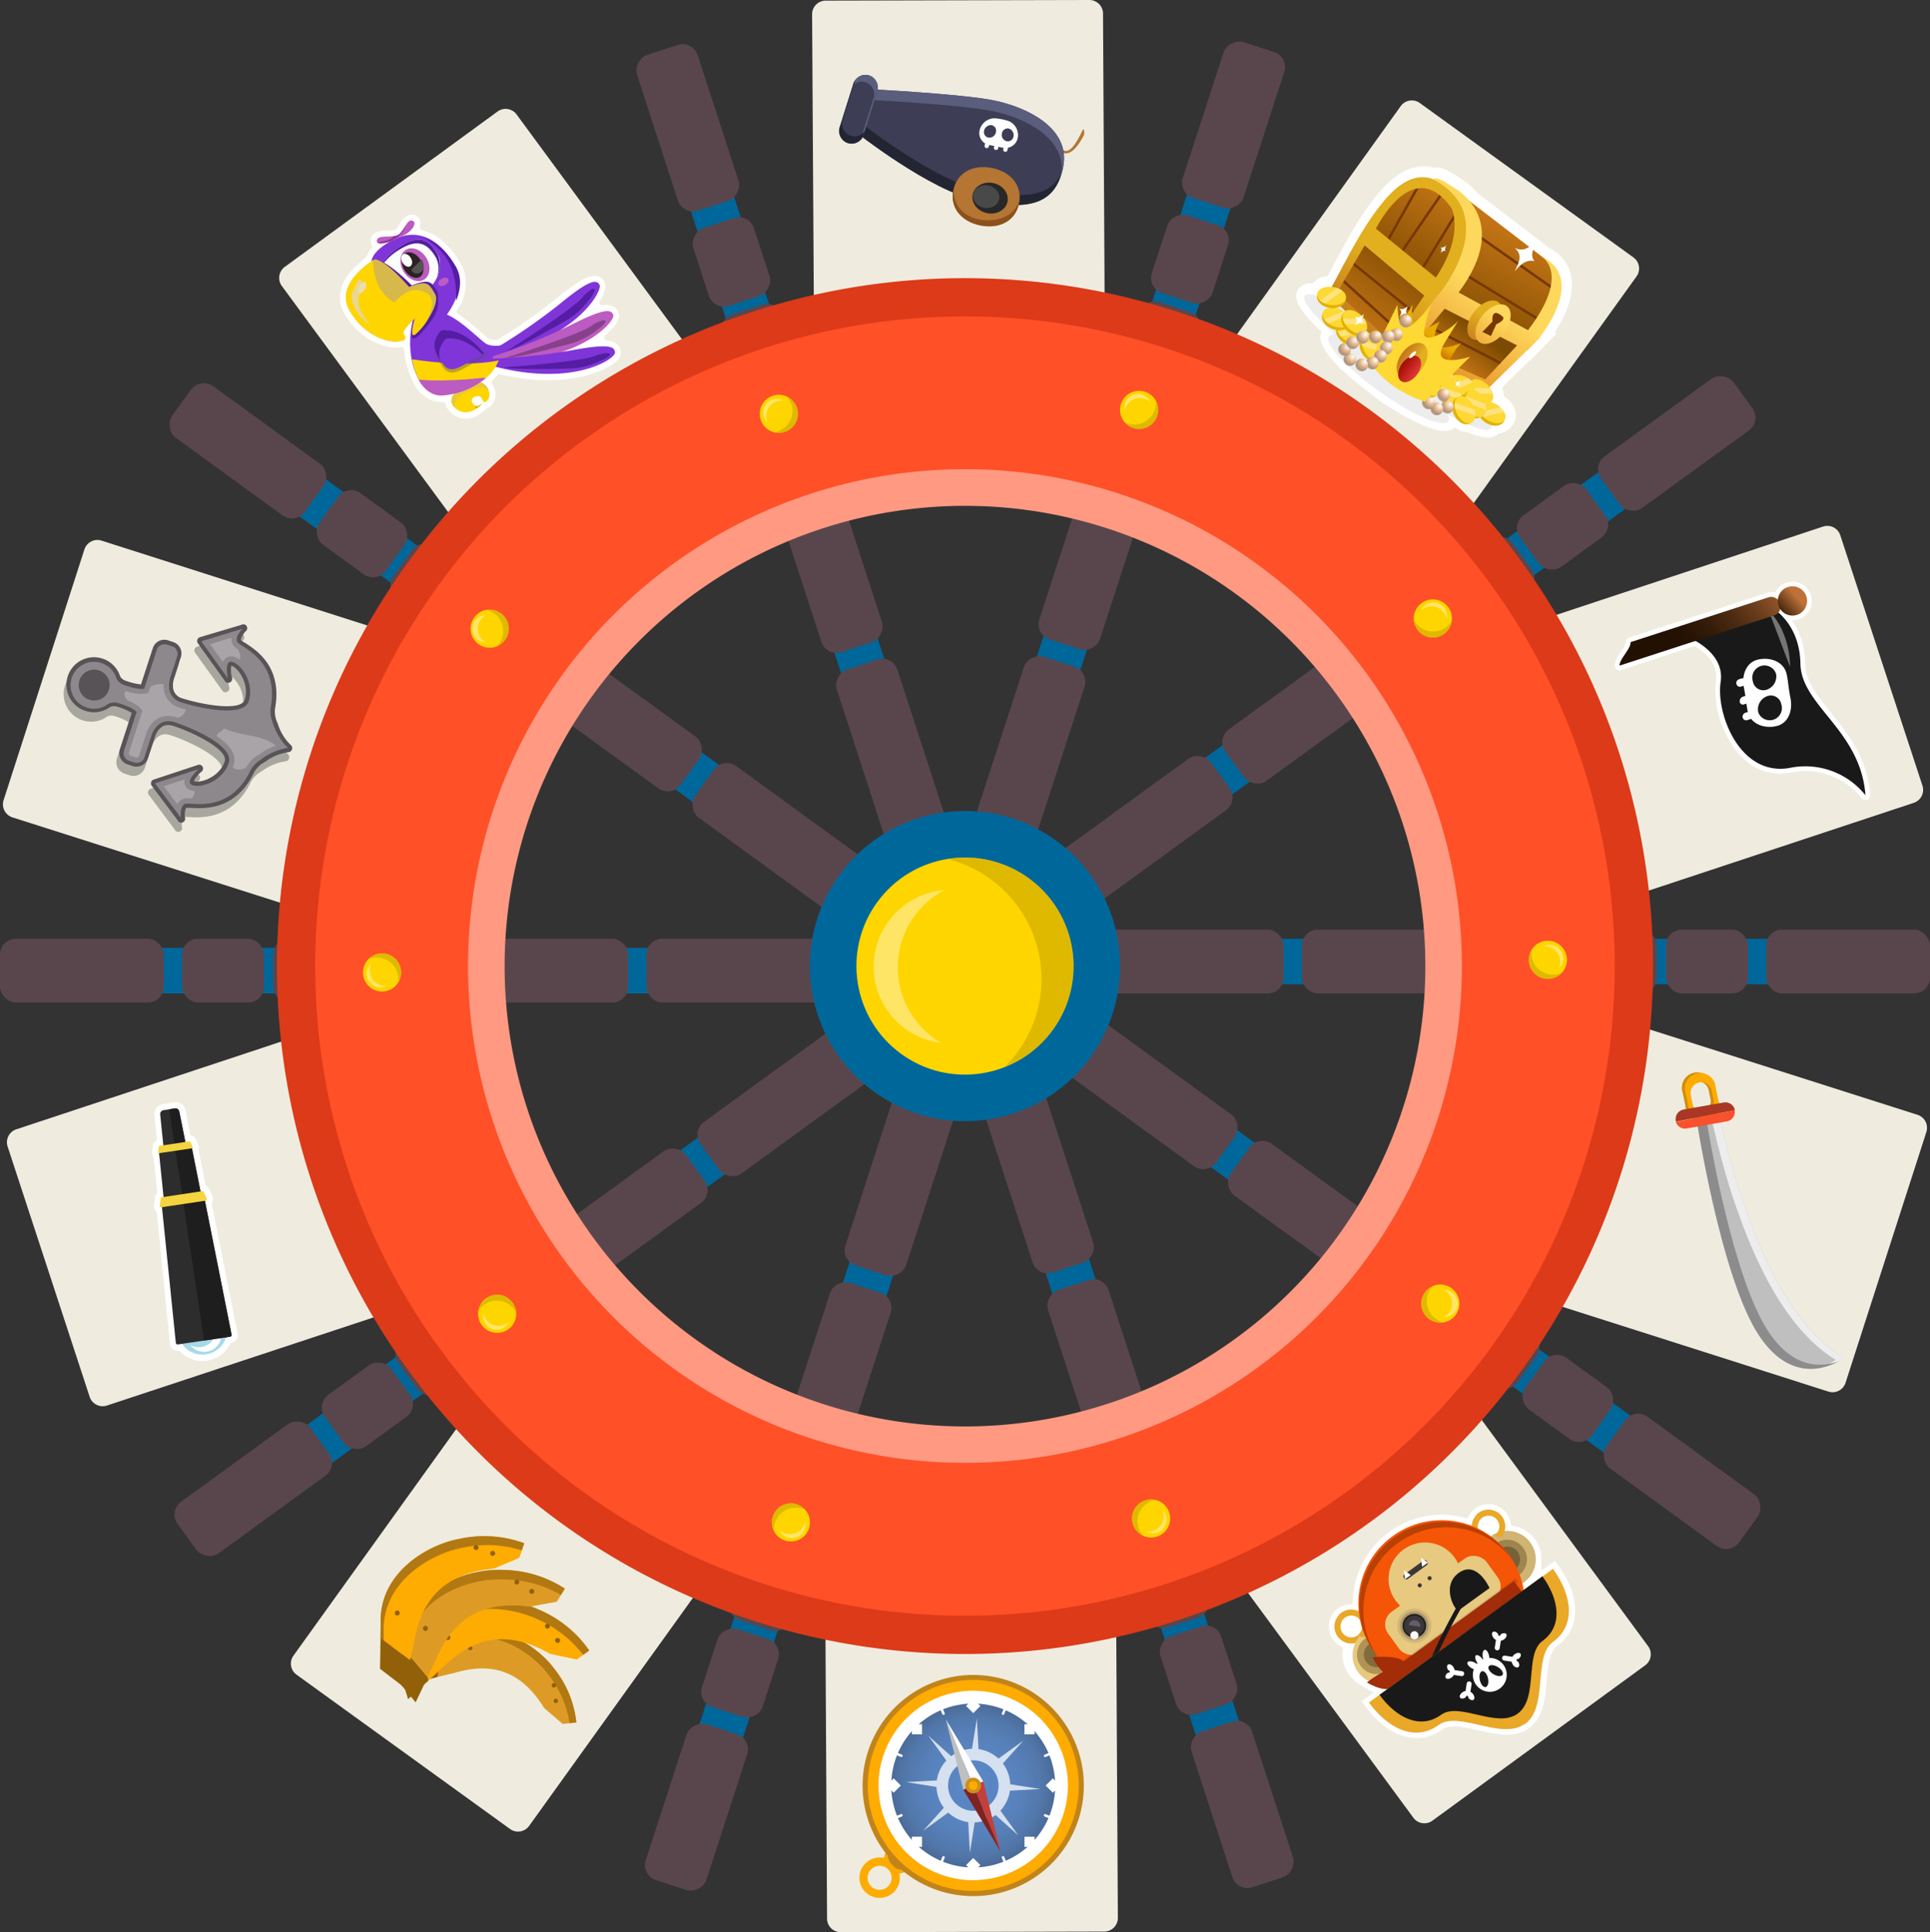 <svg xmlns="http://www.w3.org/2000/svg" xmlns:xlink="http://www.w3.org/1999/xlink" viewBox="0 0 499.31 499.95"><rect x="0" y="0" width="499.31" height="499.95" fill="#333333" stroke="none"/><defs><style>.cls-1{isolation:isolate;}.cls-2{fill:#efecdf;}.cls-3{fill:#00679b;}.cls-4{fill:#59464c;}.cls-5{fill:#dc3a19;}.cls-6{fill:#ff9982;}.cls-7{fill:#ff5027;}.cls-8{fill:#ffd500;}.cls-9{fill:#bf9f00;opacity:0.5;}.cls-10{fill:#ffe566;}.cls-11{fill:#bfbfbf;}.cls-12{fill:#ededed;}.cls-13{fill:#d38c0d;}.cls-14{fill:#feab02;}.cls-15{fill:#8c8c8c;}.cls-16{fill:#f9512d;}.cls-17{fill:#aa3724;}.cls-18{fill:#c1841a;}.cls-19{fill:url(#radial-gradient);}.cls-20,.cls-21,.cls-71{fill:#fff;}.cls-21{opacity:0.75;}.cls-22{fill:#c3403b;}.cls-23{fill:#7f2222;}.cls-24{fill:#ce8d1b;}.cls-25{fill:#dd9b26;}.cls-26{fill:#b27812;}.cls-27{fill:#916009;}.cls-28{fill:#3f3f3f;}.cls-28,.cls-71{opacity:0.4;}.cls-28,.cls-78,.cls-82,.cls-83,.cls-92,.cls-97{mix-blend-mode:multiply;}.cls-29{fill:#585356;}.cls-30{fill:#8d888b;}.cls-31{fill:#a9a4a7;}.cls-32{fill:#b57533;}.cls-33{fill:#3d3e55;}.cls-34{fill:#5b5d7c;}.cls-35{fill:#242533;}.cls-36{fill:#8c511c;}.cls-37{fill:#282828;}.cls-38{fill:#494949;}.cls-39{fill:url(#linear-gradient);}.cls-40{fill:url(#linear-gradient-2);}.cls-41{fill:url(#linear-gradient-3);}.cls-42{fill:url(#linear-gradient-4);}.cls-43{fill:#773701;}.cls-44{fill:url(#linear-gradient-5);}.cls-45{fill:url(#linear-gradient-6);}.cls-46{fill:url(#linear-gradient-7);}.cls-47{fill:url(#linear-gradient-8);}.cls-48{fill:#e2b200;}.cls-49{fill:#fed833;}.cls-50{fill:#ffe380;}.cls-51{fill:url(#radial-gradient-2);}.cls-52{fill:url(#radial-gradient-3);}.cls-53{fill:url(#radial-gradient-4);}.cls-54{fill:url(#radial-gradient-5);}.cls-55{fill:url(#linear-gradient-9);}.cls-56{fill:url(#linear-gradient-10);}.cls-57{fill:url(#linear-gradient-11);}.cls-58{fill:url(#radial-gradient-6);}.cls-59{fill:url(#radial-gradient-7);}.cls-60{fill:url(#radial-gradient-8);}.cls-61{fill:url(#radial-gradient-9);}.cls-62{fill:url(#radial-gradient-10);}.cls-63{fill:url(#radial-gradient-11);}.cls-64{fill:url(#radial-gradient-12);}.cls-65{fill:url(#radial-gradient-13);}.cls-66{fill:url(#radial-gradient-14);}.cls-67{fill:url(#radial-gradient-15);}.cls-68{fill:url(#radial-gradient-16);}.cls-69{fill:url(#radial-gradient-17);}.cls-70{fill:#191919;}.cls-71{mix-blend-mode:screen;}.cls-72{fill:url(#linear-gradient-12);}.cls-73{fill:url(#linear-gradient-13);}.cls-74{fill:#e9a828;}.cls-75{fill:#e7c980;}.cls-76{fill:#b09355;}.cls-77{fill:#826b3d;}.cls-78{fill:#1c1c1c;}.cls-78,.cls-82{opacity:0.12;}.cls-79{fill:#f45506;}.cls-80{fill:#b74005;}.cls-81{fill:#5a87c4;}.cls-82,.cls-83,.cls-85{fill:#3b383c;}.cls-83,.cls-92{opacity:0.24;}.cls-84{fill:#232123;}.cls-86{fill:#645e66;}.cls-87{fill:#f8f8f8;}.cls-88{fill:#a32c09;}.cls-89{fill:#8035d8;}.cls-90{fill:#541da3;}.cls-91{fill:#fcfcfc;}.cls-93{fill:#a29eef;}.cls-94,.cls-97{fill:#525252;}.cls-95{fill:#bc5bc1;}.cls-96{fill:#d6b84b;}.cls-97{opacity:0.38;}.cls-98{fill:#2a2322;}.cls-99{fill:#555251;}.cls-100{fill:#ead68f;}.cls-101{fill:#86418a;}.cls-102{fill:#eaddb0;}.cls-103{fill:#8f3596;}.cls-104{fill:#2d2d2d;}.cls-105{fill:#a6dae8;}.cls-106{fill:#1e1e1e;}.cls-107{fill:#f4d540;}</style><radialGradient id="radial-gradient" cx="249.16" cy="39.25" r="23.44" gradientTransform="translate(500.94 501.26) rotate(180)" gradientUnits="userSpaceOnUse"><stop offset="0" stop-color="#5a87c4"/><stop offset="0.37" stop-color="#5985c2"/><stop offset="0.58" stop-color="#5780b9"/><stop offset="0.76" stop-color="#5278ab"/><stop offset="0.91" stop-color="#4b6b98"/><stop offset="1" stop-color="#466187"/></radialGradient><linearGradient id="linear-gradient" x1="-318.6" y1="230.96" x2="-317.94" y2="270.83" gradientTransform="matrix(-0.81, -0.58, -0.58, 0.81, 241.38, -312.15)" gradientUnits="userSpaceOnUse"><stop offset="0.08" stop-color="#7c4a00"/><stop offset="1" stop-color="#e2861e"/></linearGradient><linearGradient id="linear-gradient-2" x1="-345.12" y1="240.78" x2="-344.14" y2="257.25" xlink:href="#linear-gradient"/><linearGradient id="linear-gradient-3" x1="-319.71" y1="249.08" x2="-315.75" y2="203.93" gradientTransform="matrix(-0.81, -0.58, -0.58, 0.81, 243.01, -310.83)" xlink:href="#linear-gradient"/><linearGradient id="linear-gradient-4" x1="-344.26" y1="250.41" x2="-336.02" y2="202.96" gradientTransform="matrix(-0.81, -0.58, -0.58, 0.81, 243.01, -310.83)" xlink:href="#linear-gradient"/><linearGradient id="linear-gradient-5" x1="-319.57" y1="230.51" x2="-317.76" y2="263.3" gradientTransform="matrix(-0.81, -0.58, -0.58, 0.81, 243.01, -310.83)" gradientUnits="userSpaceOnUse"><stop offset="0.34" stop-color="#e2af1e"/><stop offset="1" stop-color="#c2721e"/></linearGradient><linearGradient id="linear-gradient-6" x1="-336.45" y1="226.02" x2="-335.79" y2="261.28" gradientTransform="matrix(-0.81, -0.58, -0.58, 0.81, 243.01, -310.83)" gradientUnits="userSpaceOnUse"><stop offset="0.2" stop-color="#fed85c"/><stop offset="1" stop-color="#e2861e"/></linearGradient><linearGradient id="linear-gradient-7" x1="-309.49" y1="240.95" x2="-309.49" y2="255.13" gradientTransform="matrix(0, -1, -1, 0, 633.44, -225)" xlink:href="#linear-gradient-5"/><linearGradient id="linear-gradient-8" x1="-310.97" y1="239.44" x2="-309.82" y2="261.35" gradientTransform="matrix(0, -1, -1, 0, 634.34, -225.42)" xlink:href="#linear-gradient-6"/><radialGradient id="radial-gradient-2" cx="-350.73" cy="261.89" r="3.13" gradientTransform="matrix(0, -1, -1, 0, 639.06, -243.88)" gradientUnits="userSpaceOnUse"><stop offset="0" stop-color="#fff"/><stop offset="0.41" stop-color="#e4b687"/><stop offset="0.72" stop-color="#a79284"/><stop offset="1" stop-color="#e3b381"/></radialGradient><radialGradient id="radial-gradient-3" cx="-348.76" cy="263.87" r="3.13" gradientTransform="matrix(0, -1, -1, 0, 638.34, -241.39)" xlink:href="#radial-gradient-2"/><radialGradient id="radial-gradient-4" cx="-348.1" cy="259.92" r="3.13" gradientTransform="matrix(0, -1, -1, 0, 636.14, -244.33)" xlink:href="#radial-gradient-2"/><radialGradient id="radial-gradient-5" cx="-346.12" cy="263.87" r="3.13" gradientTransform="matrix(0, -1, -1, 0, 636.19, -240.29)" xlink:href="#radial-gradient-2"/><linearGradient id="linear-gradient-9" x1="-335.5" y1="248.29" x2="-335.5" y2="254.22" gradientTransform="matrix(-0.81, -0.58, -0.58, 0.81, 243.01, -310.83)" gradientUnits="userSpaceOnUse"><stop offset="0.34" stop-color="#e7ab00"/><stop offset="1" stop-color="#c76600"/></linearGradient><linearGradient id="linear-gradient-10" x1="-339.31" y1="258.48" x2="-332.8" y2="258.48" gradientTransform="matrix(0, -1, -1, 0, 625.45, -241.42)" xlink:href="#linear-gradient-5"/><linearGradient id="linear-gradient-11" x1="-338.48" y1="258.92" x2="-333.63" y2="258.92" gradientTransform="matrix(0, -1, -1, 0, 625.66, -241.04)" gradientUnits="userSpaceOnUse"><stop offset="0.08" stop-color="#db3737"/><stop offset="0.99" stop-color="#a20c00"/></linearGradient><radialGradient id="radial-gradient-6" cx="-328.98" cy="250.03" r="3.13" gradientTransform="matrix(0, -1, -1, 0, 616.35, -244.4)" xlink:href="#radial-gradient-2"/><radialGradient id="radial-gradient-7" cx="-328.32" cy="252.67" r="3.13" gradientTransform="matrix(0, -1, -1, 0, 616.98, -241.93)" xlink:href="#radial-gradient-2"/><radialGradient id="radial-gradient-8" cx="-327.67" cy="255.96" r="3.13" gradientTransform="matrix(0, -1, -1, 0, 617.82, -238.98)" xlink:href="#radial-gradient-2"/><radialGradient id="radial-gradient-9" cx="-328.98" cy="258.6" r="3.13" gradientTransform="matrix(0, -1, -1, 0, 619.95, -237.42)" xlink:href="#radial-gradient-2"/><radialGradient id="radial-gradient-10" cx="-328.98" cy="261.23" r="3.13" gradientTransform="matrix(0, -1, -1, 0, 621.11, -235.23)" xlink:href="#radial-gradient-2"/><radialGradient id="radial-gradient-11" cx="-328.33" cy="263.87" r="3.13" gradientTransform="matrix(0, -1, -1, 0, 621.63, -232.85)" xlink:href="#radial-gradient-2"/><radialGradient id="radial-gradient-12" cx="-326.35" cy="265.85" r="3.13" gradientTransform="matrix(0, -1, -1, 0, 620.91, -230.36)" xlink:href="#radial-gradient-2"/><radialGradient id="radial-gradient-13" cx="-323.05" cy="266.51" r="3.13" gradientTransform="matrix(0, -1, -1, 0, 618.45, -228.49)" xlink:href="#radial-gradient-2"/><radialGradient id="radial-gradient-14" cx="-320.42" cy="265.19" r="3.13" gradientTransform="matrix(0, -1, -1, 0, 615.79, -228.41)" xlink:href="#radial-gradient-2"/><radialGradient id="radial-gradient-15" cx="-321.08" cy="262.55" r="3.13" gradientTransform="matrix(0, -1, -1, 0, 615.17, -230.88)" xlink:href="#radial-gradient-2"/><radialGradient id="radial-gradient-16" cx="-322.39" cy="259.92" r="3.13" gradientTransform="matrix(0, -1, -1, 0, 615.13, -233.58)" xlink:href="#radial-gradient-2"/><radialGradient id="radial-gradient-17" cx="-325.03" cy="257.94" r="3.13" gradientTransform="matrix(0, -1, -1, 0, 616.46, -236.3)" xlink:href="#radial-gradient-2"/><linearGradient id="linear-gradient-12" x1="834.13" y1="680.04" x2="846.23" y2="713.39" gradientTransform="translate(852.22 -855.84) rotate(72)" gradientUnits="userSpaceOnUse"><stop offset="0" stop-color="#be7239"/><stop offset="0.15" stop-color="#995a2c"/><stop offset="0.34" stop-color="#6e401d"/><stop offset="0.52" stop-color="#4d2b11"/><stop offset="0.7" stop-color="#351c09"/><stop offset="0.86" stop-color="#271304"/><stop offset="1" stop-color="#221002"/></linearGradient><linearGradient id="linear-gradient-13" x1="842.37" y1="678.23" x2="845.68" y2="685.67" gradientTransform="translate(1146.22 -686.73) rotate(90)" gradientUnits="userSpaceOnUse"><stop offset="0.16" stop-color="#be7239"/><stop offset="1" stop-color="#221002"/></linearGradient></defs><title>wheel</title><g class="cls-1"><g id="wheel"><path class="cls-2" d="M135.29,30.93l46.33,63a3.53,3.53,0,0,1-.77,4.92l-55.06,40.21a3.53,3.53,0,0,1-4.92-.77l-46.33-63a3.53,3.53,0,0,1,.77-4.92l55.06-40.21A3.53,3.53,0,0,1,135.29,30.93Z" transform="translate(-1.64 -1.31)"/><path class="cls-2" d="M27.92,141.2,102.45,165a3.53,3.53,0,0,1,2.27,4.44L83.81,234.29a3.53,3.53,0,0,1-4.44,2.27L4.84,212.8a3.53,3.53,0,0,1-2.27-4.44l20.91-64.89A3.53,3.53,0,0,1,27.92,141.2Z" transform="translate(-1.64 -1.31)"/><path class="cls-2" d="M5.87,293.52l74.26-24.59a3.53,3.53,0,0,1,4.45,2.25L105.8,336a3.53,3.53,0,0,1-2.25,4.45L29.29,365a3.53,3.53,0,0,1-4.45-2.25L3.62,298A3.53,3.53,0,0,1,5.87,293.52Z" transform="translate(-1.64 -1.31)"/><path class="cls-2" d="M77.56,429.71l45.63-63.54a3.53,3.53,0,0,1,4.92-.79l55.25,39.94a3.53,3.53,0,0,1,.79,4.92l-45.63,63.54a3.53,3.53,0,0,1-4.92.79L78.35,434.63A3.53,3.53,0,0,1,77.56,429.71Z" transform="translate(-1.64 -1.31)"/><path class="cls-2" d="M215.61,497.75l-.44-78.23a3.53,3.53,0,0,1,3.52-3.53l68.18-.16a3.53,3.53,0,0,1,3.53,3.52l.44,78.23a3.53,3.53,0,0,1-3.52,3.53l-68.18.16A3.53,3.53,0,0,1,215.61,497.75Z" transform="translate(-1.64 -1.31)"/><path class="cls-2" d="M367.29,471.65l-46.33-63a3.53,3.53,0,0,1,.77-4.92l55.06-40.21a3.53,3.53,0,0,1,4.92.77l46.33,63a3.53,3.53,0,0,1-.77,4.92l-55.06,40.21A3.53,3.53,0,0,1,367.29,471.65Z" transform="translate(-1.64 -1.31)"/><path class="cls-2" d="M474.66,361.38l-74.53-23.76a3.53,3.53,0,0,1-2.27-4.44l20.91-64.89a3.53,3.53,0,0,1,4.44-2.27l74.53,23.76a3.53,3.53,0,0,1,2.27,4.44L479.1,359.11A3.53,3.53,0,0,1,474.66,361.38Z" transform="translate(-1.64 -1.31)"/><path class="cls-2" d="M496.71,209.06l-74.26,24.59A3.53,3.53,0,0,1,418,231.4L396.78,166.6a3.53,3.53,0,0,1,2.25-4.45l74.26-24.59a3.53,3.53,0,0,1,4.45,2.25L499,204.61A3.53,3.53,0,0,1,496.71,209.06Z" transform="translate(-1.64 -1.31)"/><path class="cls-2" d="M425,72.87l-45.63,63.54a3.53,3.53,0,0,1-4.92.79L319.21,97.26a3.53,3.53,0,0,1-.79-4.92L364,28.8A3.53,3.53,0,0,1,369,28l55.25,39.94A3.53,3.53,0,0,1,425,72.87Z" transform="translate(-1.64 -1.31)"/><path class="cls-2" d="M287,4.83l.44,78.23a3.53,3.53,0,0,1-3.52,3.53l-68.18.16a3.53,3.53,0,0,1-3.53-3.52L211.74,5a3.53,3.53,0,0,1,3.52-3.53l68.18-.16A3.53,3.53,0,0,1,287,4.83Z" transform="translate(-1.64 -1.31)"/><rect class="cls-3" x="142.31" y="188.21" width="56.53" height="11.78" rx="2.35" ry="2.35" transform="translate(145.03 -64.5) rotate(36)"/><rect class="cls-4" x="178.51" y="212.16" width="56.53" height="16.49" rx="4.11" ry="4.11" transform="translate(167.4 -80.76) rotate(36)"/><rect class="cls-4" x="128.97" y="176.17" width="56.53" height="16.49" rx="4.11" ry="4.11" transform="translate(136.79 -58.51) rotate(36)"/><rect class="cls-3" x="50.85" y="121.76" width="56.53" height="11.78" rx="2.35" ry="2.35" transform="translate(88.5 -23.44) rotate(36)"/><rect class="cls-3" x="81.33" y="143.91" width="56.53" height="11.78" rx="2.35" ry="2.35" transform="translate(107.35 -37.13) rotate(36)"/><rect class="cls-4" x="84.71" y="131.17" width="21.2" height="16.49" rx="4.11" ry="4.11" transform="translate(98.51 -30.71) rotate(36)"/><rect class="cls-4" x="103.76" y="145.02" width="21.2" height="16.49" rx="4.11" ry="4.11" transform="translate(110.29 -39.26) rotate(36)"/><rect class="cls-4" x="44.57" y="109.72" width="42.39" height="16.49" rx="4.11" ry="4.11" transform="translate(80.26 -17.45) rotate(36)"/><rect class="cls-3" x="303.75" y="302.59" width="56.53" height="11.78" rx="2.35" ry="2.35" transform="translate(417.65 751.88) rotate(-144)"/><rect class="cls-4" x="267.54" y="273.93" width="56.53" height="16.49" rx="4.11" ry="4.11" transform="translate(367.62 683.02) rotate(-144)"/><rect class="cls-4" x="317.08" y="309.93" width="56.53" height="16.49" rx="4.11" ry="4.11" transform="translate(436.09 777.25) rotate(-144)"/><rect class="cls-3" x="395.21" y="369.04" width="56.53" height="11.78" rx="2.35" ry="2.35" transform="translate(544.05 925.85) rotate(-144)"/><rect class="cls-3" x="364.72" y="346.89" width="56.53" height="11.78" rx="2.35" ry="2.35" transform="translate(501.92 867.86) rotate(-144)"/><rect class="cls-4" x="396.67" y="354.92" width="21.2" height="16.49" rx="4.11" ry="4.11" transform="translate(521.67 895.04) rotate(-144)"/><rect class="cls-4" x="377.62" y="341.08" width="21.2" height="16.49" rx="4.11" ry="4.11" transform="translate(495.33 858.8) rotate(-144)"/><rect class="cls-4" x="415.61" y="376.38" width="42.39" height="16.49" rx="4.11" ry="4.11" transform="translate(562.48 951.22) rotate(-144)"/><rect class="cls-3" x="122.47" y="245.26" width="56.53" height="11.78" rx="2.35" ry="2.35"/><rect class="cls-4" x="167.22" y="242.91" width="56.53" height="16.49" rx="4.11" ry="4.11"/><rect class="cls-4" x="105.99" y="242.91" width="56.53" height="16.49" rx="4.11" ry="4.11"/><rect class="cls-3" x="9.42" y="245.26" width="56.53" height="11.78" rx="2.35" ry="2.35"/><rect class="cls-3" x="47.1" y="245.26" width="56.53" height="11.78" rx="2.35" ry="2.35"/><rect class="cls-4" x="47.1" y="242.91" width="21.2" height="16.49" rx="4.11" ry="4.11"/><rect class="cls-4" x="70.66" y="242.91" width="21.2" height="16.49" rx="4.11" ry="4.11"/><rect class="cls-4" y="242.91" width="42.39" height="16.49" rx="4.11" ry="4.11"/><rect class="cls-3" x="321.95" y="244.22" width="56.53" height="11.78" rx="2.35" ry="2.35" transform="translate(698.78 498.91) rotate(-180)"/><rect class="cls-4" x="277.2" y="241.87" width="56.53" height="16.49" rx="4.11" ry="4.11" transform="translate(609.28 498.91) rotate(180)"/><rect class="cls-4" x="338.43" y="241.87" width="56.53" height="16.49" rx="4.11" ry="4.11" transform="translate(731.76 498.91) rotate(180)"/><rect class="cls-3" x="435" y="244.22" width="56.53" height="11.78" rx="2.35" ry="2.35" transform="translate(924.88 498.91) rotate(-180)"/><rect class="cls-3" x="397.31" y="244.22" width="56.53" height="11.78" rx="2.35" ry="2.35" transform="translate(849.52 498.91) rotate(-180)"/><rect class="cls-4" x="432.64" y="241.87" width="21.2" height="16.49" rx="4.11" ry="4.11" transform="translate(884.85 498.91) rotate(-180)"/><rect class="cls-4" x="409.09" y="241.87" width="21.2" height="16.49" rx="4.11" ry="4.11" transform="translate(837.74 498.91) rotate(-180)"/><rect class="cls-4" x="458.55" y="241.87" width="42.39" height="16.49" rx="4.11" ry="4.11" transform="translate(957.86 498.91) rotate(180)"/><rect class="cls-3" x="143.69" y="304.5" width="56.53" height="11.78" rx="2.35" ry="2.35" transform="translate(-151.24 159.04) rotate(-36)"/><rect class="cls-4" x="179.89" y="275.84" width="56.53" height="16.49" rx="4.11" ry="4.11" transform="translate(-128.86 175.29) rotate(-36)"/><rect class="cls-4" x="130.35" y="311.83" width="56.53" height="16.49" rx="4.11" ry="4.11" transform="translate(-159.48 153.05) rotate(-36)"/><rect class="cls-3" x="52.23" y="370.95" width="56.53" height="11.78" rx="2.35" ry="2.35" transform="matrix(0.81, -0.59, 0.59, 0.81, -207.76, 117.97)"/><rect class="cls-3" x="82.72" y="348.8" width="56.53" height="11.78" rx="2.35" ry="2.35" transform="translate(-188.92 131.66) rotate(-36)"/><rect class="cls-4" x="86.09" y="356.82" width="21.2" height="16.49" rx="4.11" ry="4.11" transform="translate(-197.75 125.24) rotate(-36)"/><rect class="cls-4" x="105.15" y="342.98" width="21.2" height="16.49" rx="4.11" ry="4.11" transform="translate(-185.98 133.8) rotate(-36)"/><rect class="cls-4" x="45.96" y="378.28" width="42.39" height="16.49" rx="4.11" ry="4.11" transform="translate(-216 111.98) rotate(-36)"/><rect class="cls-3" x="302.36" y="186.31" width="56.53" height="11.78" rx="2.35" ry="2.35" transform="translate(709.44 152.03) rotate(144)"/><rect class="cls-4" x="266.16" y="210.25" width="56.53" height="16.49" rx="4.11" ry="4.11" transform="translate(659.41 220.89) rotate(144)"/><rect class="cls-4" x="315.7" y="174.26" width="56.53" height="16.49" rx="4.11" ry="4.11" transform="translate(727.87 126.66) rotate(144)"/><rect class="cls-3" x="393.82" y="119.86" width="56.53" height="11.78" rx="2.35" ry="2.35" transform="translate(835.83 -21.94) rotate(144)"/><rect class="cls-3" x="363.34" y="142.01" width="56.53" height="11.78" rx="2.35" ry="2.35" transform="translate(793.7 36.05) rotate(144)"/><rect class="cls-4" x="395.29" y="129.27" width="21.2" height="16.49" rx="4.11" ry="4.11" transform="translate(813.45 8.87) rotate(144)"/><rect class="cls-4" x="376.24" y="143.11" width="21.2" height="16.49" rx="4.11" ry="4.11" transform="translate(787.12 45.11) rotate(144)"/><rect class="cls-4" x="414.23" y="107.81" width="42.39" height="16.49" rx="4.11" ry="4.11" transform="translate(854.27 -47.31) rotate(144)"/><rect class="cls-3" x="193.58" y="339.84" width="56.53" height="11.78" rx="2.35" ry="2.35" transform="translate(-177.16 448.56) rotate(-72)"/><rect class="cls-4" x="207.41" y="294.93" width="56.53" height="16.49" rx="4.11" ry="4.11" transform="translate(-127.13 432.31) rotate(-72)"/><rect class="cls-4" x="188.48" y="353.17" width="56.53" height="16.49" rx="4.11" ry="4.11" transform="translate(-195.59 454.55) rotate(-72)"/><rect class="cls-3" x="158.64" y="447.36" width="56.53" height="11.78" rx="2.35" ry="2.35" transform="translate(-303.55 489.63) rotate(-72)"/><rect class="cls-3" x="170.29" y="411.52" width="56.53" height="11.78" rx="2.35" ry="2.35" transform="translate(-261.42 475.94) rotate(-72)"/><rect class="cls-4" x="182.49" y="425.97" width="21.2" height="16.49" rx="4.11" ry="4.11" transform="translate(-281.17 482.36) rotate(-72)"/><rect class="cls-4" x="189.77" y="403.57" width="21.2" height="16.49" rx="4.11" ry="4.11" transform="translate(-254.84 473.8) rotate(-72)"/><rect class="cls-4" x="160.62" y="460.69" width="42.39" height="16.49" rx="4.11" ry="4.11" transform="translate(-321.98 495.62) rotate(-72)"/><rect class="cls-3" x="252.47" y="150.96" width="56.53" height="11.78" rx="2.35" ry="2.35" transform="translate(515.03 -63) rotate(108)"/><rect class="cls-4" x="238.65" y="191.16" width="56.53" height="16.49" rx="4.11" ry="4.11" transform="translate(537.4 5.87) rotate(108)"/><rect class="cls-4" x="257.57" y="132.92" width="56.53" height="16.49" rx="4.11" ry="4.11" transform="translate(506.78 -88.37) rotate(108)"/><rect class="cls-3" x="287.41" y="43.44" width="56.53" height="11.78" rx="2.35" ry="2.35" transform="translate(458.5 -236.96) rotate(108)"/><rect class="cls-3" x="275.76" y="79.28" width="56.53" height="11.78" rx="2.35" ry="2.35" transform="translate(477.34 -178.97) rotate(108)"/><rect class="cls-4" x="298.89" y="60.13" width="21.2" height="16.49" rx="4.11" ry="4.11" transform="translate(468.51 -206.16) rotate(108)"/><rect class="cls-4" x="291.61" y="82.53" width="21.2" height="16.49" rx="4.11" ry="4.11" transform="translate(480.29 -169.91) rotate(108)"/><rect class="cls-4" x="299.57" y="25.41" width="42.39" height="16.49" rx="4.11" ry="4.11" transform="translate(450.26 -262.33) rotate(108)"/><rect class="cls-3" x="254.71" y="339.12" width="56.53" height="11.78" rx="2.35" ry="2.35" transform="translate(40.67 719.43) rotate(-108)"/><rect class="cls-4" x="240.89" y="294.2" width="56.53" height="16.49" rx="4.11" ry="4.11" transform="translate(63.04 650.57) rotate(-108)"/><rect class="cls-4" x="259.81" y="352.44" width="56.53" height="16.49" rx="4.11" ry="4.11" transform="translate(32.43 744.8) rotate(-108)"/><rect class="cls-3" x="289.65" y="446.63" width="56.53" height="11.78" rx="2.35" ry="2.35" transform="translate(-15.86 893.4) rotate(-108)"/><rect class="cls-3" x="278" y="410.79" width="56.53" height="11.78" rx="2.35" ry="2.35" transform="translate(2.98 835.41) rotate(-108)"/><rect class="cls-4" x="301.13" y="425.24" width="21.2" height="16.49" rx="4.11" ry="4.11" transform="translate(-5.85 862.59) rotate(-108)"/><rect class="cls-4" x="293.85" y="402.84" width="21.2" height="16.49" rx="4.11" ry="4.11" transform="translate(5.93 826.35) rotate(-108)"/><rect class="cls-4" x="301.81" y="459.96" width="42.39" height="16.49" rx="4.11" ry="4.11" transform="translate(-24.1 918.77) rotate(-108)"/><rect class="cls-3" x="191.34" y="151.69" width="56.53" height="11.78" rx="2.35" ry="2.35" transform="translate(299.97 -101.29) rotate(72)"/><rect class="cls-4" x="205.17" y="191.89" width="56.53" height="16.49" rx="4.11" ry="4.11" transform="translate(350 -85.03) rotate(72)"/><rect class="cls-4" x="186.24" y="133.65" width="56.53" height="16.49" rx="4.11" ry="4.11" transform="translate(281.54 -107.28) rotate(72)"/><rect class="cls-3" x="156.4" y="44.17" width="56.53" height="11.78" rx="2.35" ry="2.35" transform="translate(173.57 -142.35) rotate(72)"/><rect class="cls-3" x="168.05" y="80.01" width="56.53" height="11.78" rx="2.35" ry="2.35" transform="translate(215.71 -128.67) rotate(72)"/><rect class="cls-4" x="180.26" y="60.85" width="21.2" height="16.49" rx="4.11" ry="4.11" transform="translate(195.96 -135.08) rotate(72)"/><rect class="cls-4" x="187.53" y="83.25" width="21.2" height="16.49" rx="4.11" ry="4.11" transform="translate(222.29 -126.53) rotate(72)"/><rect class="cls-4" x="158.38" y="26.13" width="42.39" height="16.49" rx="4.11" ry="4.11" transform="translate(155.14 -148.34) rotate(72)"/><circle class="cls-3" cx="251.29" cy="251.29" r="40.13" transform="translate(-101.35 305.57) rotate(-54)"/><path class="cls-5" d="M355.92,107.28a178,178,0,1,0,39.38,248.63A178,178,0,0,0,355.92,107.28ZM171.28,361.41A136.12,136.12,0,1,1,361.41,331.3,136.12,136.12,0,0,1,171.28,361.41Z" transform="translate(-1.64 -1.31)"/><path class="cls-6" d="M342.84,125.29a155.75,155.75,0,1,0,34.46,217.55A155.75,155.75,0,0,0,342.84,125.29ZM181.28,347.65A119.1,119.1,0,1,1,347.65,321.3,119.1,119.1,0,0,1,181.28,347.65Z" transform="translate(-1.64 -1.31)"/><path class="cls-7" d="M350.1,115.28A168.11,168.11,0,1,0,387.29,350.1,168.11,168.11,0,0,0,350.1,115.28Zm-174.38,240a128.56,128.56,0,1,1,179.57-28.44A128.56,128.56,0,0,1,175.73,355.29Z" transform="translate(-1.64 -1.31)"/><circle class="cls-8" cx="251.29" cy="251.29" r="28.09" transform="translate(-101.35 305.57) rotate(-54)"/><path class="cls-9" d="M257.77,228.71a31.91,31.91,0,0,1,3.74,48.72,28.08,28.08,0,0,0-14.76-53.86A32,32,0,0,1,257.77,228.71Z" transform="translate(-1.64 -1.31)"/><path class="cls-10" d="M238.63,265.44a22.58,22.58,0,0,1,7.31-33.8,19.87,19.87,0,0,0-.88,39.52A22.63,22.63,0,0,1,238.63,265.44Z" transform="translate(-1.64 -1.31)"/><circle class="cls-8" cx="296.33" cy="107.37" r="4.94" transform="translate(103.72 356.79) rotate(-72.62)"/><path class="cls-9" d="M300.46,107.18a5.62,5.62,0,0,1-7.92,3.36,4.94,4.94,0,0,0,8.15-5.49A5.63,5.63,0,0,1,300.46,107.18Z" transform="translate(-1.64 -1.31)"/><path class="cls-10" d="M293.26,106.05a4,4,0,0,1,6-.68,3.5,3.5,0,0,0-6.64,2.07A4,4,0,0,1,293.26,106.05Z" transform="translate(-1.64 -1.31)"/><circle class="cls-8" cx="203.13" cy="108.38" r="4.94" transform="translate(-25.61 69.23) rotate(-18.62)"/><path class="cls-9" d="M206.36,105.8a5.62,5.62,0,0,1-4.43,7.37,4.94,4.94,0,0,0,3.37-9.23A5.63,5.63,0,0,1,206.36,105.8Z" transform="translate(-1.64 -1.31)"/><path class="cls-10" d="M199.87,109.12a4,4,0,0,1,4.49-4.11,3.5,3.5,0,0,0-4.15,5.58A4,4,0,0,1,199.87,109.12Z" transform="translate(-1.64 -1.31)"/><circle class="cls-8" cx="128.33" cy="163.98" r="4.94" transform="translate(-81.31 172.36) rotate(-54.62)"/><path class="cls-9" d="M129.43,160a5.62,5.62,0,0,1,.75,8.57,4.94,4.94,0,0,0-2.7-9.45A5.63,5.63,0,0,1,129.43,160Z" transform="translate(-1.64 -1.31)"/><path class="cls-10" d="M126.13,166.49a4,4,0,0,1,1.22-6,3.5,3.5,0,0,0-.08,7A4,4,0,0,1,126.13,166.49Z" transform="translate(-1.64 -1.31)"/><circle class="cls-8" cx="100.49" cy="252.93" r="4.94" transform="translate(-4.38 -0.21) rotate(-0.62)"/><path class="cls-9" d="M99,249.06a5.62,5.62,0,0,1,5.64,6.49,4.94,4.94,0,0,0-7.74-6.06A5.63,5.63,0,0,1,99,249.06Z" transform="translate(-1.64 -1.31)"/><path class="cls-10" d="M100.19,256.26a4,4,0,0,1-2.52-5.54,3.5,3.5,0,0,0,4,5.67A4,4,0,0,1,100.19,256.26Z" transform="translate(-1.64 -1.31)"/><circle class="cls-8" cx="130.26" cy="341.25" r="4.94" transform="translate(-179.49 143.76) rotate(-36.62)"/><path class="cls-9" d="M126.8,339a5.62,5.62,0,0,1,8.38,1.93,4.94,4.94,0,0,0-9.82-.35A5.63,5.63,0,0,1,126.8,339Z" transform="translate(-1.64 -1.31)"/><path class="cls-10" d="M132,344.12a4,4,0,0,1-5.29-3,3.5,3.5,0,0,0,6.59,2.22A4,4,0,0,1,132,344.12Z" transform="translate(-1.64 -1.31)"/><circle class="cls-8" cx="206.25" cy="395.21" r="4.94" transform="translate(-234.16 472.7) rotate(-72.62)"/><path class="cls-9" d="M202.12,395.4A5.62,5.62,0,0,1,210,392a4.94,4.94,0,0,0-8.15,5.49A5.63,5.63,0,0,1,202.12,395.4Z" transform="translate(-1.64 -1.31)"/><path class="cls-10" d="M209.32,396.53a4,4,0,0,1-6,.68,3.5,3.5,0,0,0,6.64-2.07A4,4,0,0,1,209.32,396.53Z" transform="translate(-1.64 -1.31)"/><circle class="cls-8" cx="299.45" cy="394.2" r="4.94" transform="translate(-111.84 114.95) rotate(-18.62)"/><path class="cls-9" d="M296.22,396.78a5.62,5.62,0,0,1,4.43-7.37,4.94,4.94,0,0,0-3.37,9.23A5.63,5.63,0,0,1,296.22,396.78Z" transform="translate(-1.64 -1.31)"/><path class="cls-10" d="M302.71,393.46a4,4,0,0,1-4.49,4.11,3.5,3.5,0,0,0,4.15-5.58A4,4,0,0,1,302.71,393.46Z" transform="translate(-1.64 -1.31)"/><circle class="cls-8" cx="374.25" cy="338.6" r="4.94" transform="translate(-120.14 446.4) rotate(-54.62)"/><path class="cls-9" d="M373.15,342.59a5.62,5.62,0,0,1-.75-8.57,4.94,4.94,0,0,0,2.7,9.45A5.63,5.63,0,0,1,373.15,342.59Z" transform="translate(-1.64 -1.31)"/><path class="cls-10" d="M376.45,336.09a4,4,0,0,1-1.22,6,3.5,3.5,0,0,0,.08-7A4,4,0,0,1,376.45,336.09Z" transform="translate(-1.64 -1.31)"/><circle class="cls-8" cx="402.09" cy="249.65" r="4.94" transform="translate(-4.32 3.07) rotate(-0.62)"/><path class="cls-9" d="M403.54,253.52A5.62,5.62,0,0,1,397.9,247a4.94,4.94,0,0,0,7.74,6.06A5.63,5.63,0,0,1,403.54,253.52Z" transform="translate(-1.64 -1.31)"/><path class="cls-10" d="M402.39,246.32a4,4,0,0,1,2.52,5.54,3.5,3.5,0,0,0-4-5.67A4,4,0,0,1,402.39,246.32Z" transform="translate(-1.64 -1.31)"/><circle class="cls-8" cx="372.32" cy="161.33" r="4.94" transform="translate(-24.37 252.64) rotate(-36.62)"/><path class="cls-9" d="M375.77,163.6a5.62,5.62,0,0,1-8.38-1.93,4.94,4.94,0,0,0,9.82.35A5.63,5.63,0,0,1,375.77,163.6Z" transform="translate(-1.64 -1.31)"/><path class="cls-10" d="M370.61,158.46a4,4,0,0,1,5.29,3,3.5,3.5,0,0,0-6.59-2.22A4,4,0,0,1,370.61,158.46Z" transform="translate(-1.64 -1.31)"/><path class="cls-11" d="M452.31,311.44c2.94,8.53,11,32,26.34,41.25,0,0-11.93,9.23-21.88-5.77s-16.26-56.41-16.26-56.41l6-.3S449.37,302.91,452.31,311.44Z" transform="translate(-1.64 -1.31)"/><path class="cls-12" d="M444.39,290.66s2.88,12.71,5.82,21.24,11,32,26.34,41.25a15.25,15.25,0,0,1-4.62,2.23,15.51,15.51,0,0,0,6.72-2.68c-15.39-9.23-23.4-32.72-26.34-41.25s-5.82-21.24-5.82-21.24l-6,.3.05.34Z" transform="translate(-1.64 -1.31)"/><path class="cls-13" d="M445.41,285.82l-.67-3.26a4,4,0,1,0-7.75,1.6l.67,3.26a4,4,0,1,0,7.75-1.6Zm-6.67.9-.48-2.34a2.76,2.76,0,0,1,5.4-1.12l.48,2.34a2.76,2.76,0,1,1-5.4,1.12Z" transform="translate(-1.64 -1.31)"/><path class="cls-14" d="M446.19,286l-.67-3.26a4,4,0,1,0-7.75,1.6l.67,3.26a4,4,0,1,0,7.75-1.6Zm-6.67.9-.48-2.34a2.76,2.76,0,0,1,5.4-1.12l.48,2.34a2.76,2.76,0,1,1-5.4,1.12Z" transform="translate(-1.64 -1.31)"/><path class="cls-15" d="M477.27,353.57c-4.31,1.55-11.65,2.07-18.13-7.71C450.08,332.18,444,296.61,443,290.38l-2.52.13s6.31,41.41,16.26,56.41C464.69,358.86,473.86,355.46,477.27,353.57Z" transform="translate(-1.64 -1.31)"/><path class="cls-16" d="M438,293.3l10.42-1.83a2.49,2.49,0,0,0,2-2.87v0l-15.23,3A2.48,2.48,0,0,0,438,293.3Z" transform="translate(-1.64 -1.31)"/><path class="cls-17" d="M450.47,288.58a2.49,2.49,0,0,0-2.87-2l-10.42,1.83a2.49,2.49,0,0,0-2,2.87,2.42,2.42,0,0,0,.07.25Z" transform="translate(-1.64 -1.31)"/><path class="cls-14" d="M225.51,490.86a5.23,5.23,0,1,0,0-7.39A5.23,5.23,0,0,0,225.51,490.86ZM231.4,485a3.11,3.11,0,1,1-4.39,0A3.11,3.11,0,0,1,231.4,485Z" transform="translate(-1.64 -1.31)"/><path class="cls-18" d="M236.68,484.85a3.25,3.25,0,0,1-5,0c-2.69-2.69-.22-4.92-.22-4.92Z" transform="translate(-1.64 -1.31)"/><path class="cls-14" d="M236.57,484.74a3.12,3.12,0,0,1-4-.79c-1.56-1.56-1.38-3-1-3.88l-.16-.15s-2.47,2.24.22,4.92a3.25,3.25,0,0,0,5,0Z" transform="translate(-1.64 -1.31)"/><circle class="cls-19" cx="251.79" cy="462.01" r="23.44"/><path class="cls-20" d="M253.42,488.48a25.15,25.15,0,1,0-25.15-25.15A25.15,25.15,0,0,0,253.42,488.48Zm0-46.37a21.21,21.21,0,1,1-21.21,21.21A21.21,21.21,0,0,1,253.42,442.11Z" transform="translate(-1.64 -1.31)"/><path class="cls-21" d="M244,462l-7.93.43,7.85,1.25a9.5,9.5,0,0,0,1.91,5.39l-5.3,5.91,6.43-4.66a9.5,9.5,0,0,0,5.17,2.46l.43,7.93,1.25-7.85a9.5,9.5,0,0,0,5.39-1.91l5.91,5.3-4.66-6.43a9.5,9.5,0,0,0,2.46-5.17l7.93-.43L263,463a9.5,9.5,0,0,0-1.91-5.39l5.3-5.91-6.43,4.66a9.5,9.5,0,0,0-5.17-2.46l-.43-7.93-1.25,7.85a9.5,9.5,0,0,0-5.39,1.91l-5.91-5.3,4.66,6.43A9.5,9.5,0,0,0,244,462Zm9.83-5.19a6.53,6.53,0,1,1-6.9,6.14A6.53,6.53,0,0,1,253.81,456.81Z" transform="translate(-1.64 -1.31)"/><path class="cls-18" d="M253.42,434.7a28.62,28.62,0,1,1-28.62,28.62A28.65,28.65,0,0,1,253.42,434.7Zm0,54.32a25.69,25.69,0,1,0-25.69-25.69A25.72,25.72,0,0,0,253.42,489Z" transform="translate(-1.64 -1.31)"/><path class="cls-14" d="M253.42,436a27.3,27.3,0,1,1-27.29,27.29A27.33,27.33,0,0,1,253.42,436Zm0,51.8a24.5,24.5,0,1,0-24.5-24.5A24.53,24.53,0,0,0,253.42,487.83Z" transform="translate(-1.64 -1.31)"/><polygon class="cls-22" points="254.37 460.94 251.79 462.01 258.87 479.11 254.37 460.94"/><polygon class="cls-23" points="258.87 479.11 251.79 462.01 249.21 463.08 258.87 479.11"/><polygon class="cls-20" points="254.37 460.94 251.79 462.01 244.7 444.91 254.37 460.94"/><polygon class="cls-11" points="244.7 444.91 251.79 462.01 249.21 463.08 244.7 444.91"/><circle class="cls-24" cx="253.42" cy="463.33" r="2.04" transform="translate(-159.65 130.93) rotate(-22.5)"/><circle class="cls-14" cx="253.42" cy="463.33" r="1.15" transform="translate(-159.65 130.93) rotate(-22.5)"/><rect class="cls-20" x="252.11" y="482.6" width="2.63" height="2.63" transform="translate(88.8 1003.99) rotate(-135)"/><rect class="cls-20" x="266.67" y="476.57" width="2.63" height="2.63" transform="translate(534.34 954.46) rotate(-180)"/><rect class="cls-20" x="272.7" y="462.01" width="2.63" height="2.63" transform="translate(793.76 595.87) rotate(135)"/><rect class="cls-20" x="266.67" y="447.45" width="2.63" height="2.63" transform="translate(715.11 179.46) rotate(90)"/><rect class="cls-20" x="252.11" y="441.42" width="2.63" height="2.63" transform="translate(385.65 -50.84) rotate(45)"/><rect class="cls-20" x="235.91" y="446.13" width="2.63" height="2.63"/><rect class="cls-20" x="231.51" y="462.01" width="2.63" height="2.63" transform="translate(-261.06 299.02) rotate(-45)"/><rect class="cls-20" x="237.55" y="476.57" width="2.63" height="2.63" transform="translate(-240.66 715.43) rotate(-90)"/><rect class="cls-20" x="261.24" y="481.51" width="0.65" height="2.96" rx="0.32" ry="0.32" transform="translate(686.42 827.79) rotate(157.5)"/><rect class="cls-20" x="272.76" y="469.99" width="0.65" height="2.96" rx="0.32" ry="0.32" transform="translate(811.53 398.29) rotate(112.5)"/><rect class="cls-20" x="272.76" y="453.71" width="0.65" height="2.96" rx="0.32" ry="0.32" transform="translate(587.48 27.39) rotate(67.5)"/><rect class="cls-20" x="261.24" y="442.19" width="0.65" height="2.96" rx="0.32" ry="0.32" transform="translate(188.06 -67.64) rotate(22.5)"/><rect class="cls-20" x="244.96" y="442.19" width="0.65" height="2.96" rx="0.32" ry="0.32" transform="translate(-152.75 126.32) rotate(-22.5)"/><rect class="cls-20" x="233.44" y="453.71" width="0.65" height="2.96" rx="0.32" ry="0.32" transform="translate(-277.86 495.65) rotate(-67.5)"/><rect class="cls-20" x="233.44" y="469.99" width="0.65" height="2.96" rx="0.32" ry="0.32" transform="translate(-113.99 866.55) rotate(-112.5)"/><rect class="cls-20" x="244.96" y="481.51" width="0.65" height="2.96" rx="0.32" ry="0.32" transform="translate(285.43 1021.75) rotate(-157.5)"/><path class="cls-25" d="M114.8,435.25l4.63-1.13c8.75-2.55,16.73-1.08,23,9.16l4.8,4.12,3.53-.43a26.78,26.78,0,0,0-5.68-13.84c-4.58-6.21-15.51-13.33-25.71-7.71l-3,1.42Z" transform="translate(-1.64 -1.31)"/><path class="cls-26" d="M116.23,427.76l1.62-.77c10.2-5.62,21.12,1.5,25.71,7.71A26.82,26.82,0,0,1,149,447.19l1.73-.21a26.78,26.78,0,0,0-5.68-13.84c-4.58-6.21-15.51-13.33-25.71-7.71l-3,1.42Z" transform="translate(-1.64 -1.31)"/><polygon class="cls-27" points="108.32 428.59 106.96 435.46 113.16 433.94 114.77 425.53 108.32 428.59"/><circle class="cls-27" cx="123.32" cy="427.73" r="0.57" transform="translate(-173.15 92.9) rotate(-25.39)"/><circle class="cls-27" cx="145.46" cy="441.4" r="0.57" transform="translate(-176.88 103.72) rotate(-25.39)"/><circle class="cls-27" cx="144.96" cy="437.37" r="0.57" transform="translate(-175.2 103.11) rotate(-25.39)"/><path class="cls-14" d="M112.49,436.16l3.94-3.59c7.23-7.19,15.85-10,27.51-3.33l6.92,1.48,3.23-2.31a30,30,0,0,0-13-10.55c-7.83-3.64-22.37-4.78-29.37,6.2l-2.17,3Z" transform="translate(-1.64 -1.31)"/><path class="cls-26" d="M109.88,428l1.18-1.62c7-11,21.54-9.84,29.37-6.2a30,30,0,0,1,12.07,9.33l1.59-1.14a30,30,0,0,0-13-10.55c-7.83-3.64-22.37-4.78-29.37,6.2l-2.17,3Z" transform="translate(-1.64 -1.31)"/><polygon class="cls-27" points="103.24 432.19 105.58 439.66 110.86 434.85 107.93 425.73 103.24 432.19"/><circle class="cls-27" cx="116.83" cy="424.21" r="0.64" transform="matrix(0.59, -0.81, 0.81, 0.59, -296.67, 268.07)"/><circle class="cls-27" cx="145.89" cy="425.79" r="0.64" transform="translate(-285.97 292.23) rotate(-54)"/><circle class="cls-27" cx="143.25" cy="422.09" r="0.64" transform="translate(-284.06 288.56) rotate(-54)"/><path class="cls-25" d="M112.22,435.35l2.28-4.81c4-9.39,10.86-15.28,24.19-13.51l7-1.26,2.12-3.37a30,30,0,0,0-16-4.83c-8.62-.4-22.51,4.06-24.83,16.87l-.88,3.59Z" transform="translate(-1.64 -1.31)"/><path class="cls-26" d="M106.72,428.82l.48-1.95c2.32-12.81,16.2-17.28,24.83-16.87a30,30,0,0,1,14.71,4l1-1.65a30,30,0,0,0-16-4.83c-8.62-.4-22.51,4.06-24.83,16.87l-.88,3.59Z" transform="translate(-1.64 -1.31)"/><polygon class="cls-27" points="102.53 434.46 107.53 440.49 110.59 434.03 104.42 426.71 102.53 434.46"/><circle class="cls-27" cx="111.7" cy="422.65" r="0.64" transform="translate(-327.01 429.7) rotate(-76.29)"/><circle class="cls-27" cx="139.19" cy="413.08" r="0.64" transform="translate(-296.74 449.1) rotate(-76.29)"/><circle class="cls-27" cx="135.34" cy="410.66" r="0.64" transform="translate(-297.33 443.51) rotate(-76.29)"/><path class="cls-14" d="M107.72,430.92l1.16-5.2c1.78-10,7.21-17.31,20.59-18.54l6.51-2.77,1.32-3.75a30,30,0,0,0-16.69-1.16c-8.5,1.52-21,8.95-20.47,22l-.06,3.7Z" transform="translate(-1.64 -1.31)"/><path class="cls-26" d="M100.91,425.77l0-2c-.58-13,12-20.44,20.47-22a30,30,0,0,1,15.24.69l.65-1.84a30,30,0,0,0-16.69-1.16c-8.5,1.52-21,8.95-20.47,22l-.06,3.7Z" transform="translate(-1.64 -1.31)"/><polygon class="cls-27" points="98.32 431.81 104.54 436.58 106.09 429.6 98.45 423.83 98.32 431.81"/><circle class="cls-27" cx="104.4" cy="418.65" r="0.64" transform="translate(-317.48 515.11) rotate(-89.09)"/><circle class="cls-27" cx="129.08" cy="403.23" r="0.64" transform="translate(-277.77 524.6) rotate(-89.09)"/><circle class="cls-27" cx="124.79" cy="401.72" r="0.64" transform="translate(-280.49 518.84) rotate(-89.09)"/><path class="cls-28" d="M76.4,197.59a1,1,0,0,1-.81.71,13,13,0,0,0-5.78,2.26c-.3.2-.58.39-.88.57a6.63,6.63,0,0,0-2.63,3c-4.78,9.27-12.63,8.79-16,8.59a9.18,9.18,0,0,0-1.17,0c-.14,0-.25.26-.31.45a5.74,5.74,0,0,0-.13,2,1,1,0,0,1-1.87.76L40.14,207a1,1,0,0,1-.16-.94h0a1,1,0,0,1,.67-.67l11.24-3.72a1,1,0,0,1,1,1.78A7.6,7.6,0,0,0,51,205.83v0h0c1.91.62,6.71-1.16,8-5.11,1-3.07-8.28-7.55-13.23-9.16-.78-.25-3.13-1-4.63,2.28l-2,6.09a3.12,3.12,0,0,1-3.93,2l-1.32-.43a3.12,3.12,0,0,1-2-3.93L35,188.2a16.58,16.58,0,0,0-3.8-1.61,2.42,2.42,0,0,0-1.84.13,7.08,7.08,0,0,1-.84.52l0,0a7.12,7.12,0,1,1,3.08-9.48v0a7.22,7.22,0,0,1,.38.93,2.37,2.37,0,0,0,1.34,1.16,16.94,16.94,0,0,0,4.08,1l3.06-9.41a3.12,3.12,0,0,1,3.93-2l1.32.43a3.12,3.12,0,0,1,2,3.93l-1.86,5.71a6.94,6.94,0,0,0-.18,1.78,3.18,3.18,0,0,0,2.46,3.17c5,1.61,15.09,3.44,16.09.37,1.29-4-1.55-8.22-3.46-8.84h0v0a7.6,7.6,0,0,0,.14,3,1,1,0,0,1-1.87.84l-6.91-9.61a1,1,0,0,1-.15-.93h0a1,1,0,0,1,.68-.67l10.66-3.27a1,1,0,0,1,1.07,1.71,5.7,5.7,0,0,0-1.1,1.73c-.06.19-.11.44,0,.55a9.18,9.18,0,0,0,1,.66c2.83,1.81,9.46,6,7.88,16.34a6.63,6.63,0,0,0,.35,4c.14.32.26.65.38,1a13,13,0,0,0,3.35,5.22A1,1,0,0,1,76.4,197.59Z" transform="translate(-1.64 -1.31)"/><path class="cls-29" d="M77.18,195.21a1,1,0,0,1-.81.71,13,13,0,0,0-5.78,2.26c-.3.2-.58.39-.88.57a6.63,6.63,0,0,0-2.63,3c-4.78,9.27-12.63,8.79-16,8.59a9.18,9.18,0,0,0-1.17,0c-.14,0-.25.26-.31.45a5.74,5.74,0,0,0-.13,2,1,1,0,0,1-1.87.76l-6.7-8.92a1,1,0,0,1-.16-.94h0a1,1,0,0,1,.67-.67l11.24-3.72a1,1,0,0,1,1,1.78,7.6,7.6,0,0,0-1.88,2.35v0h0c1.91.62,6.71-1.16,8-5.11,1-3.07-8.28-7.55-13.23-9.16-.78-.25-3.13-1-4.63,2.28l-2,6.09a3.12,3.12,0,0,1-3.93,2l-1.32-.43a3.12,3.12,0,0,1-2-3.93l3.06-9.41a16.58,16.58,0,0,0-3.8-1.61,2.42,2.42,0,0,0-1.84.13,7.08,7.08,0,0,1-.84.52l0,0a7.12,7.12,0,1,1,3.08-9.48v0a7.22,7.22,0,0,1,.38.93,2.37,2.37,0,0,0,1.34,1.16,16.94,16.94,0,0,0,4.08,1l3.06-9.41a3.12,3.12,0,0,1,3.93-2l1.32.43a3.12,3.12,0,0,1,2,3.93l-1.86,5.71a6.94,6.94,0,0,0-.18,1.78,3.18,3.18,0,0,0,2.46,3.17c5,1.61,15.09,3.44,16.09.37,1.29-4-1.55-8.22-3.46-8.84h0v0a7.6,7.6,0,0,0,.14,3,1,1,0,0,1-1.87.84l-6.91-9.61a1,1,0,0,1-.15-.93h0a1,1,0,0,1,.68-.67L64.06,163a1,1,0,0,1,1.07,1.71,5.7,5.7,0,0,0-1.1,1.73c-.06.19-.11.44,0,.55a9.18,9.18,0,0,0,1,.66c2.83,1.81,9.46,6,7.88,16.34a6.63,6.63,0,0,0,.35,4c.14.32.26.65.38,1a13,13,0,0,0,3.35,5.22A1,1,0,0,1,77.18,195.21Z" transform="translate(-1.64 -1.31)"/><path class="cls-30" d="M53.7,167.25l6.91,9.61s-1.13-5,1.24-4.25,5.63,5.55,4.13,10.15-14.25,1.33-17.41.3A4.22,4.22,0,0,1,45.39,179c-1.65-1.61-4.26-.28-6.87,1,2.61-1.33,5.21-2.66,6.87-1a8,8,0,0,1,.23-2.14l1.86-5.71a2.08,2.08,0,0,0-1.33-2.61l-1.32-.43a2.08,2.08,0,0,0-2.61,1.33l-3.27,10.06c-1.38.32-3.78-.47-5.19-.93a3.46,3.46,0,0,1-2-1.75,6.11,6.11,0,0,0-.36-.9h0A6.07,6.07,0,1,0,28.78,184h0a6.1,6.1,0,0,0,.82-.52,3.46,3.46,0,0,1,2.63-.25c1.41.46,3.82,1.23,4.75,2.3l-3.27,10.06A2.08,2.08,0,0,0,35,198.16l1.32.43A2.08,2.08,0,0,0,39,197.26l2-6.14c.8-1.78,2.51-4,5.93-2.9,3.16,1,15.4,5.87,13.9,10.48s-6.94,6.56-9.31,5.79,1.5-4.17,1.5-4.17L41.75,204l6.7,8.92s-.42-3.34,1.28-3.65,11.06,2.37,16.41-8a7.69,7.69,0,0,1,3-3.44,15.47,15.47,0,0,1,7-3,15.47,15.47,0,0,1-3.93-6.51,7.69,7.69,0,0,1-.43-4.56c1.77-11.54-7.37-14.87-8.56-16.13S64.37,164,64.37,164ZM36.77,179.43c-2,.31-4.08.61-2,3.22C32.69,180,34.73,179.74,36.77,179.43Zm10,8.09c1.16-.59,4.36-1.49,2.3-4.1C51.11,186,47.91,186.93,46.74,187.52Z" transform="translate(-1.64 -1.31)"/><path class="cls-31" d="M52,206a4.8,4.8,0,0,1-1-.19A2.31,2.31,0,0,1,49.42,203L44,204.74l3.53,4.7a2.71,2.71,0,0,1,1.93-1.51,7.45,7.45,0,0,1,1.69,0A2.42,2.42,0,0,0,52,206Z" transform="translate(-1.64 -1.31)"/><path class="cls-31" d="M40,180.61l-.76.18a10.43,10.43,0,0,1-5-.66c-.56.43-.6,1.15.42,2.46a8.43,8.43,0,0,1,3.32,2l.51.59L35,196a.7.7,0,0,0,.44.87l1.32.43a.7.7,0,0,0,.87-.44l2-6.21,0-.07c1.52-3.4,4.3-4.72,7.62-3.65l.44.15c1-.45,2-1.1,1.94-2.2-.87-.24-1.44-.43-1.56-.46A5.72,5.72,0,0,1,44,178.26a6.46,6.46,0,0,0-3.48.76Z" transform="translate(-1.64 -1.31)"/><path class="cls-31" d="M59.59,189.75c-.26.81-2,1.13-1.82,2.08,3,2,5.24,4.55,4.35,7.29-.08.25-.18.48-.27.72.88.85,2.08.72,3.42.15a8.52,8.52,0,0,1,3.2-3.34c.27-.16.52-.33.78-.5A14.31,14.31,0,0,1,73,194.27C69.44,191.24,63.73,191.9,59.59,189.75Z" transform="translate(-1.64 -1.31)"/><path class="cls-31" d="M61.57,166.28,56,168l3.32,4.62a2.31,2.31,0,0,1,3-1.33,5.17,5.17,0,0,1,1.32.68c.46-.67,0-1.64-.37-2.59a5.43,5.43,0,0,1-1-.75A2.71,2.71,0,0,1,61.57,166.28Z" transform="translate(-1.64 -1.31)"/><circle class="cls-29" cx="26" cy="178.58" r="4" transform="translate(-153.51 146.81) rotate(-72)"/><path class="cls-32" d="M275.13,38.61h0c0-.76.15-.94.33-.46,2,5.34,4.89-.26,6.28-3.2.13-.26.28-.27.34.13h0a2.71,2.71,0,0,1,0,1.15c-1,1.9-3.45,6.42-6.39,4.15A2.8,2.8,0,0,1,275.13,38.61Z" transform="translate(-1.64 -1.31)"/><path class="cls-33" d="M223,35.43s19.35,15.33,31.6,17.78,20,1.71,22.09-8.58S267.06,29,258.73,27.29s-32.42-2.91-32.42-2.91Z" transform="translate(-1.64 -1.31)"/><path class="cls-34" d="M225.77,27.09s24.09,1.25,32.42,2.91c8,1.6,19.06,6.63,18.1,16.14.14-.48.26-1,.37-1.52,2.06-10.29-9.6-15.67-17.93-17.34s-32.42-2.91-32.42-2.91l-3.34,11,.22.18Z" transform="translate(-1.64 -1.31)"/><path class="cls-35" d="M255.64,50.6C243.39,48.15,224,32.82,224,32.82l2.55-8.43h-.27l-3.34,11s19.35,15.33,31.6,17.78c11.5,2.3,19.07,1.79,21.65-6.81C273,52.46,265.84,52.64,255.64,50.6Z" transform="translate(-1.64 -1.31)"/><rect class="cls-33" x="220.51" y="20.4" width="6.48" height="18.36" rx="3.24" ry="3.24" transform="translate(17.56 -67.11) rotate(17.47)"/><path class="cls-34" d="M226.5,20.82a3.25,3.25,0,0,0-4.06,2.12l-.14.43a3.24,3.24,0,0,1,5.36,3.28l-3.43,10.9a3.21,3.21,0,0,0,.82-1.33l3.57-11.33A3.25,3.25,0,0,0,226.5,20.82Z" transform="translate(-1.64 -1.31)"/><path class="cls-35" d="M221.77,36.44a3.25,3.25,0,0,1-2.12-4.06L222.91,22a3.18,3.18,0,0,0-.47.9l-3.57,11.33A3.25,3.25,0,0,0,221,38.33h0a3.25,3.25,0,0,0,4.06-2.12l.31-1A3.24,3.24,0,0,1,221.77,36.44Z" transform="translate(-1.64 -1.31)"/><path class="cls-32" d="M265.28,53.91c-.94,4.7-5.25,6.68-10,5.73s-8-4.43-7-9.13,5.26-6.68,10-5.73S266.22,49.22,265.28,53.91Z" transform="translate(-1.64 -1.31)"/><path class="cls-36" d="M265.41,53.06c-1.06,3.54-4.54,5.43-8.66,5.25-4.82-.21-8.54-3.16-8.34-7.94,0-.21,0-.41.06-.61-.07.24-.14.49-.19.75-.94,4.7,2.29,8.18,7,9.13s9.05-1,10-5.73A8.5,8.5,0,0,0,265.41,53.06Z" transform="translate(-1.64 -1.31)"/><ellipse class="cls-37" cx="256.78" cy="52.21" rx="3.97" ry="4.6" transform="matrix(0.2, -0.98, 0.98, 0.2, 153.62, 292.46)"/><ellipse class="cls-38" cx="256.78" cy="52.21" rx="2.94" ry="3.41" transform="translate(153.62 292.46) rotate(-78.7)"/><path class="cls-20" d="M261.09,39.53c-1.4-.29-2.1-.43-3.5-.69a3.14,3.14,0,0,1-2.53-3.75h0a4,4,0,0,1,4-3.17,15.08,15.08,0,0,1,3.52.71A3.93,3.93,0,0,1,264.94,37h0A3.24,3.24,0,0,1,261.09,39.53Z" transform="translate(-1.64 -1.31)"/><path class="cls-20" d="M256.8,39.63h0a.57.57,0,0,1-.42-.68l.16-.77a.61.61,0,0,1,.67-.49h0a.55.55,0,0,1,.42.68l-.16.78A.59.59,0,0,1,256.8,39.63Z" transform="translate(-1.64 -1.31)"/><path class="cls-20" d="M259.21,40.11h0a.58.58,0,0,1-.42-.7l.17-.79a.59.59,0,0,1,.67-.49h0a.58.58,0,0,1,.42.7l-.17.79A.59.59,0,0,1,259.21,40.11Z" transform="translate(-1.64 -1.31)"/><path class="cls-20" d="M261.62,40.59h0a.57.57,0,0,1-.42-.69l.17-.78a.57.57,0,0,1,.66-.46h0a.59.59,0,0,1,.42.7l-.16.77A.58.58,0,0,1,261.62,40.59Z" transform="translate(-1.64 -1.31)"/><path class="cls-33" d="M259.29,35.53a1.71,1.71,0,0,1-1.87,1.39,1.45,1.45,0,0,1-1.2-1.77,1.85,1.85,0,0,1,1.87-1.47A1.46,1.46,0,0,1,259.29,35.53Z" transform="translate(-1.64 -1.31)"/><path class="cls-33" d="M263.84,36.66A1.49,1.49,0,0,1,262,37.83a1.66,1.66,0,0,1-1.15-2,1.5,1.5,0,0,1,1.84-1.24A1.79,1.79,0,0,1,263.84,36.66Z" transform="translate(-1.64 -1.31)"/><path class="cls-20" d="M356.78,103.56a77.88,77.88,0,0,1-7.56-6.21l-.31-.2h0A4,4,0,0,1,347.82,96c-3.9-4-5.26-6.76-4.29-8.85-6.78-6.44-7.32-9.15-5.92-11.11a3.77,3.77,0,0,1,3.61-1.35,5.59,5.59,0,0,1,3.89-1.93l1.55-2.9c2.26-4.25,4.6-8.64,7.31-12.75a63.05,63.05,0,0,1,4.1-5.57c4.33-5.23,8.55-7.56,12.91-7.13a9.45,9.45,0,0,1,1.79.33c1.53-.27,3.5.54,6.43,2.61a14.83,14.83,0,0,1,1.52,1,17.9,17.9,0,0,1,3.13,2.9l18.38,14.07a14.14,14.14,0,0,1,1.7,1.05,10.12,10.12,0,0,1,4.28,7c.72,5.08-2.11,10.51-4.36,13.9l.51.28-6.77,7-.14-.07-7.19,7.12a6.31,6.31,0,0,1,.22.7,5.28,5.28,0,0,1,.17,1.48l.37.25a8.42,8.42,0,0,1,.72.59,6.86,6.86,0,0,1,1.47,1.89,4.32,4.32,0,0,1,0,4.37l-.14.21-.12.2a4.63,4.63,0,0,1-3.57,2.13c-1.7,1.93-5,1-8.13-.31a5.27,5.27,0,0,1-3-1.06l-.19-.15c-2,1.82-5.78.53-8.53-.66a69.86,69.86,0,0,1-12-7Z" transform="translate(-1.64 -1.31)"/><path class="cls-12" d="M339.18,77.84c1.45-2,13.42,4,26.73,13.46s22.92,18.8,21.47,20.84c-.83,1.17-5.15-.32-11.19-3.61.36.79.42,1.41.14,1.81-1.29,1.82-9.25-1.63-17.78-7.7s-14.39-12.46-13.1-14.28a1.7,1.7,0,0,1,1.54-.48C341.45,82.94,338.31,79.07,339.18,77.84Z" transform="translate(-1.64 -1.31)"/><polygon class="cls-39" points="369.42 77.13 351.4 62.05 344.13 75.21 359.96 90.34 369.42 77.13"/><polygon class="cls-40" points="372.39 78.79 393.51 89.55 384.26 99.34 362.32 91.87 372.39 78.79"/><path class="cls-41" d="M355.48,60.3s11.5-21.6,21.92-8.64c0,0,5.87,9.69-3.15,23.24Z" transform="translate(-1.64 -1.31)"/><path class="cls-42" d="M377.53,76.28c.48-1.05,9.4-14.15,2.27-24.5L402.23,69s5.6,7.33-4.51,18.22Z" transform="translate(-1.64 -1.31)"/><rect class="cls-43" x="392.58" y="55.21" width="0.66" height="26.69" transform="translate(109.36 349.38) rotate(-54.92)"/><rect class="cls-43" x="390.43" y="65.02" width="0.66" height="23.62" transform="matrix(0.52, -0.85, 0.85, 0.52, 119.78, 368.86)"/><rect class="cls-43" x="364.7" y="63.33" width="18.5" height="0.66" transform="translate(122.87 348.12) rotate(-58.54)"/><rect class="cls-43" x="359.18" y="59" width="19.94" height="0.66" transform="translate(109.5 328.6) rotate(-55.49)"/><polygon class="cls-43" points="357.86 63.62 358.43 63.95 367.52 47.76 366.95 47.44 357.86 63.62"/><path class="cls-43" d="M370.13,85.6c7.87,3.94,19.79,10,20.35,10.44l.5-.43c-.32-.42-13-6.82-20.56-10.6Z" transform="translate(-1.64 -1.31)"/><rect class="cls-43" x="359.33" y="65.12" width="0.66" height="21.63" transform="translate(72.9 306.62) rotate(-51.06)"/><rect class="cls-43" x="356.23" y="70.25" width="0.66" height="20.91" transform="translate(55.66 289.36) rotate(-47.81)"/><path class="cls-44" d="M345.1,77.47,362,93.35c-.28-.26,6.81-8.25,7.25-8.81A76.7,76.7,0,0,0,378,71.34c4.62-8.94,4.93-19-5.55-23.61a5.47,5.47,0,0,0-2.05-.53c-4.47-.44-8.25,3.13-10.87,6.29a61,61,0,0,0-3.94,5.36C351.66,64.78,348.55,71.32,345.1,77.47Zm28-4.35L357.6,60.47c2.4-4.48,10.72-17.74,19.59-5.26C377.19,55.21,380.58,61.92,373.12,73.11Zm-3,4.68L361.77,90,347.51,77.11c1.42-2.48,5.69-9.76,7.2-12.34Z" transform="translate(-1.64 -1.31)"/><path class="cls-45" d="M372.45,47.72c17.92,9.55,1.91,29.1,1.91,29.1l-2.2,2.73-10.5,13.58,24.59,9.15v-.06l0,0L396.66,92l.11.05,3.42-3.52-.13-.07c2.19-2.83,11.2-15.54.35-20.82,0,0,7.88,4.31-3.48,19.13L379,77c14.33-19.28-1.35-27.18-1.35-27.18C372.9,46.44,372.45,47.72,372.45,47.72Zm2.94,33.47,18.72,9.49-8.23,8.82L367,91.24Z" transform="translate(-1.64 -1.31)"/><ellipse class="cls-46" cx="387.02" cy="84.5" rx="5.87" ry="3.54" transform="matrix(0.61, -0.79, 0.79, 0.61, 81.31, 337.07)"/><ellipse class="cls-47" cx="387.9" cy="85.18" rx="5.87" ry="3.54" transform="translate(81.13 338.06) rotate(-52.18)"/><ellipse class="cls-48" cx="384.5" cy="102.93" rx="2.66" ry="3.75" transform="translate(37.4 299.32) rotate(-44.77)"/><path class="cls-49" d="M383.17,104.21c1.47,1.48,3.41,1.94,4.32,1a2.06,2.06,0,0,0,.38-2,4.55,4.55,0,0,0-.65-1.43,6,6,0,0,0-.72-.87c-1.47-1.48-3.4-1.94-4.32-1a2,2,0,0,0-.41,1.85,4.18,4.18,0,0,0,.56,1.4A5.6,5.6,0,0,0,383.17,104.21Z" transform="translate(-1.64 -1.31)"/><path class="cls-50" d="M382.32,103.13l5.54.09a4.55,4.55,0,0,0-.65-1.43l-5.45-.06A4.18,4.18,0,0,0,382.32,103.13Z" transform="translate(-1.64 -1.31)"/><ellipse class="cls-48" cx="379.46" cy="101.39" rx="2.66" ry="3.75" transform="translate(155.91 424.15) rotate(-70.56)"/><path class="cls-49" d="M378.82,103.12c2,.69,3.91.27,4.34-1a2.06,2.06,0,0,0-.54-2,4.61,4.61,0,0,0-1.21-1,6.25,6.25,0,0,0-1-.47c-2-.69-3.91-.27-4.34,1a2,2,0,0,0,.43,1.84,4.17,4.17,0,0,0,1.12,1A5.67,5.67,0,0,0,378.82,103.12Z" transform="translate(-1.64 -1.31)"/><path class="cls-50" d="M377.59,102.52l5-2.34a4.61,4.61,0,0,0-1.21-1l-4.94,2.32A4.17,4.17,0,0,0,377.59,102.52Z" transform="translate(-1.64 -1.31)"/><ellipse class="cls-48" cx="366.68" cy="97.11" rx="2.66" ry="3.75" transform="matrix(0.6, -0.8, 0.8, 0.6, 68.2, 331.95)"/><path class="cls-49" d="M365.56,98.58c1.67,1.24,3.66,1.41,4.43.37a2.06,2.06,0,0,0,.07-2.06,4.53,4.53,0,0,0-.86-1.32,6.1,6.1,0,0,0-.84-.76c-1.67-1.25-3.65-1.41-4.43-.37a2,2,0,0,0-.14,1.89,4.17,4.17,0,0,0,.77,1.3A5.57,5.57,0,0,0,365.56,98.58Z" transform="translate(-1.64 -1.31)"/><path class="cls-50" d="M364.56,97.64l5.49-.74a4.53,4.53,0,0,0-.86-1.32l-5.4.76A4.17,4.17,0,0,0,364.56,97.64Z" transform="translate(-1.64 -1.31)"/><ellipse class="cls-48" cx="374.31" cy="97.69" rx="2.66" ry="3.75" transform="translate(-6.13 174.85) rotate(-26.33)"/><path class="cls-49" d="M372.64,98.48c.92,1.87,2.62,2.92,3.78,2.34a2.06,2.06,0,0,0,1-1.8,4.58,4.58,0,0,0-.17-1.56,6.1,6.1,0,0,0-.4-1.05c-.93-1.87-2.61-2.92-3.78-2.34a2,2,0,0,0-1,1.62,4.13,4.13,0,0,0,.09,1.51A5.6,5.6,0,0,0,372.64,98.48Z" transform="translate(-1.64 -1.31)"/><path class="cls-50" d="M372.18,97.19,377.41,99a4.58,4.58,0,0,0-.17-1.56l-5.16-1.78A4.13,4.13,0,0,0,372.18,97.19Z" transform="translate(-1.64 -1.31)"/><ellipse class="cls-48" cx="376.7" cy="103.43" rx="2.66" ry="3.75" transform="translate(-8.43 176.51) rotate(-26.33)"/><path class="cls-49" d="M375.31,104.66c.92,1.87,2.34,2.48,3.49,1.91a2.06,2.06,0,0,0,1-1.8,4.55,4.55,0,0,0-.17-1.56,6.2,6.2,0,0,0-.4-1.06c-.93-1.87-2.61-2.92-3.78-2.34a2,2,0,0,0-1,1.62,4.13,4.13,0,0,0,.09,1.51A10.8,10.8,0,0,0,375.31,104.66Z" transform="translate(-1.64 -1.31)"/><path class="cls-50" d="M374.57,102.93l5.23,1.83a4.55,4.55,0,0,0-.17-1.56l-5.16-1.78A4.13,4.13,0,0,0,374.57,102.93Z" transform="translate(-1.64 -1.31)"/><ellipse class="cls-48" cx="370.9" cy="100.8" rx="2.66" ry="3.75" transform="translate(21.08 262.26) rotate(-40.26)"/><path class="cls-49" d="M369.47,102c1.34,1.59,3.24,2.2,4.23,1.37a2.06,2.06,0,0,0,.53-2,4.54,4.54,0,0,0-.54-1.48,6.08,6.08,0,0,0-.65-.93c-1.35-1.59-3.24-2.21-4.23-1.37a2,2,0,0,0-.56,1.81,4.19,4.19,0,0,0,.45,1.44A5.66,5.66,0,0,0,369.47,102Z" transform="translate(-1.64 -1.31)"/><path class="cls-50" d="M368.71,100.83l5.52.52a4.54,4.54,0,0,0-.54-1.48l-5.43-.48A4.19,4.19,0,0,0,368.71,100.83Z" transform="translate(-1.64 -1.31)"/><ellipse class="cls-48" cx="350.67" cy="87.78" rx="2.66" ry="3.75" transform="translate(75.71 323.04) rotate(-54.93)"/><path class="cls-49" d="M349.59,89.28c1.7,1.2,3.7,1.31,4.44.25a2.06,2.06,0,0,0,0-2.06,4.55,4.55,0,0,0-.9-1.29,6,6,0,0,0-.86-.73c-1.71-1.2-3.69-1.31-4.44-.25a2,2,0,0,0-.08,1.89,4.2,4.2,0,0,0,.8,1.28A5.75,5.75,0,0,0,349.59,89.28Z" transform="translate(-1.64 -1.31)"/><path class="cls-50" d="M348.56,88.36l5.47-.9a4.55,4.55,0,0,0-.9-1.29l-5.38.91A4.2,4.2,0,0,0,348.56,88.36Z" transform="translate(-1.64 -1.31)"/><ellipse class="cls-48" cx="347.24" cy="83.95" rx="2.66" ry="3.75" transform="translate(139.3 374.29) rotate(-68.32)"/><path class="cls-49" d="M346.53,85.66c1.93.77,3.9.42,4.37-.78a2.06,2.06,0,0,0-.47-2,4.5,4.5,0,0,0-1.17-1.05,6.09,6.09,0,0,0-1-.52c-1.94-.77-3.9-.42-4.38.78a2,2,0,0,0,.36,1.86A4.21,4.21,0,0,0,345.32,85,5.73,5.73,0,0,0,346.53,85.66Z" transform="translate(-1.64 -1.31)"/><path class="cls-50" d="M345.32,85l5.12-2.14a4.5,4.5,0,0,0-1.17-1.05l-5,2.13A4.21,4.21,0,0,0,345.32,85Z" transform="translate(-1.64 -1.31)"/><ellipse class="cls-48" cx="387.46" cy="108.46" rx="2.66" ry="3.75" transform="translate(90.53 380.44) rotate(-58.42)"/><path class="cls-49" d="M386.46,110c1.77,1.09,3.77,1.08,4.44,0a2.05,2.05,0,0,0-.11-2.06,4.51,4.51,0,0,0-1-1.24,6,6,0,0,0-.9-.68c-1.78-1.09-3.76-1.09-4.44,0a2,2,0,0,0,0,1.89,4.17,4.17,0,0,0,.88,1.23A5.71,5.71,0,0,0,386.46,110Z" transform="translate(-1.64 -1.31)"/><path class="cls-50" d="M385.39,109.17l5.41-1.23a4.51,4.51,0,0,0-1-1.24l-5.31,1.23A4.17,4.17,0,0,0,385.39,109.17Z" transform="translate(-1.64 -1.31)"/><ellipse class="cls-48" cx="382.98" cy="105.97" rx="2.66" ry="3.75" transform="translate(-11.41 165.05) rotate(-24.21)"/><path class="cls-49" d="M381.28,106.7c.85,1.9,2.51,3,3.69,2.48a2.06,2.06,0,0,0,1.06-1.77,4.57,4.57,0,0,0-.11-1.57,6,6,0,0,0-.36-1.07c-.86-1.9-2.5-3-3.69-2.48a2,2,0,0,0-1,1.58,4.17,4.17,0,0,0,0,1.51A5.71,5.71,0,0,0,381.28,106.7Z" transform="translate(-1.64 -1.31)"/><path class="cls-50" d="M380.87,105.39l5.16,2a4.57,4.57,0,0,0-.11-1.57l-5.09-2A4.17,4.17,0,0,0,380.87,105.39Z" transform="translate(-1.64 -1.31)"/><ellipse class="cls-48" cx="380.23" cy="107.56" rx="2.66" ry="3.75" transform="translate(-9.9 178.48) rotate(-26.33)"/><path class="cls-49" d="M378.56,108.36c.92,1.87,2.62,2.92,3.78,2.35a2.06,2.06,0,0,0,1-1.81,4.58,4.58,0,0,0-.17-1.56,6.13,6.13,0,0,0-.4-1.05c-.93-1.87-2.61-2.92-3.78-2.34a2,2,0,0,0-1,1.62,4.14,4.14,0,0,0,.09,1.51A5.61,5.61,0,0,0,378.56,108.36Z" transform="translate(-1.64 -1.31)"/><path class="cls-50" d="M378.1,107.06l5.23,1.83a4.58,4.58,0,0,0-.17-1.56L378,105.55A4.14,4.14,0,0,0,378.1,107.06Z" transform="translate(-1.64 -1.31)"/><ellipse class="cls-48" cx="356.22" cy="91.29" rx="2.66" ry="3.75" transform="translate(-5.17 166.13) rotate(-26.33)"/><path class="cls-49" d="M354.55,92.08c.92,1.87,2.62,2.92,3.78,2.35a2.06,2.06,0,0,0,1-1.8,4.58,4.58,0,0,0-.17-1.57,6.16,6.16,0,0,0-.4-1.05c-.93-1.87-2.61-2.92-3.78-2.35a2,2,0,0,0-1,1.62,4.13,4.13,0,0,0,.09,1.51A5.57,5.57,0,0,0,354.55,92.08Z" transform="translate(-1.64 -1.31)"/><path class="cls-50" d="M354.09,90.79l5.23,1.83a4.58,4.58,0,0,0-.17-1.57L354,89.28A4.13,4.13,0,0,0,354.09,90.79Z" transform="translate(-1.64 -1.31)"/><ellipse class="cls-48" cx="351.86" cy="84.95" rx="2.66" ry="3.75" transform="translate(43.55 275.92) rotate(-45.66)"/><path class="cls-49" d="M350.55,86.26c1.49,1.46,3.44,1.89,4.34,1a2.06,2.06,0,0,0,.34-2,4.56,4.56,0,0,0-.68-1.42,6.21,6.21,0,0,0-.73-.86c-1.49-1.46-3.43-1.89-4.34-1a2,2,0,0,0-.39,1.85,4.14,4.14,0,0,0,.59,1.39A5.63,5.63,0,0,0,350.55,86.26Z" transform="translate(-1.64 -1.31)"/><path class="cls-50" d="M349.69,85.19h5.54a4.56,4.56,0,0,0-.68-1.42l-5.45,0A4.14,4.14,0,0,0,349.69,85.19Z" transform="translate(-1.64 -1.31)"/><ellipse class="cls-48" cx="346.09" cy="78.38" rx="2.66" ry="3.75" transform="translate(217.67 408.5) rotate(-81.83)"/><path class="cls-49" d="M345.8,80.21c2.06.3,3.89-.5,4.07-1.78a2.06,2.06,0,0,0-.92-1.84,4.57,4.57,0,0,0-1.38-.75,6.21,6.21,0,0,0-1.1-.27c-2.07-.29-3.89.5-4.07,1.78a2,2,0,0,0,.78,1.72,4.15,4.15,0,0,0,1.3.78A5.62,5.62,0,0,0,345.8,80.21Z" transform="translate(-1.64 -1.31)"/><path class="cls-50" d="M344.47,79.86l4.48-3.27a4.57,4.57,0,0,0-1.38-.75l-4.39,3.24A4.15,4.15,0,0,0,344.47,79.86Z" transform="translate(-1.64 -1.31)"/><path class="cls-43" d="M387.35,88.26l-2.21-1.07,2.61-2.66s-.48-4,2.61-1.32c1,.91-1.61,2-1.61,2Z" transform="translate(-1.64 -1.31)"/><circle class="cls-51" cx="376.12" cy="106.65" r="1.65" transform="translate(69.48 349.91) rotate(-54.56)"/><circle class="cls-52" cx="373.36" cy="107.12" r="1.65" transform="translate(67.99 347.92) rotate(-54.57)"/><circle class="cls-53" cx="375.11" cy="103.52" r="1.65" transform="translate(71.67 347.83) rotate(-54.57)"/><circle class="cls-54" cx="371.21" cy="105.59" r="1.65" transform="translate(68.33 345.52) rotate(-54.57)"/><path class="cls-55" d="M376.45,95.32s.3-1.95,3.22-5.28c0,0-5.14,2.29-6.86.53a9.24,9.24,0,0,1,1.35-6.07s-5.6,3.31-6.29,2a13.34,13.34,0,0,1-.78-6.5s-3.32,6.56-5.57,6.31L370,99.1Z" transform="translate(-1.64 -1.31)"/><path class="cls-49" d="M370.22,105.22,382,93.6s-10.93,3.58-6.61-3.62l3.6-5.82c-1.27,2-9.92,7.33-8.88,2.6.31-1.39,1.22-5.92,2-7a31.21,31.21,0,0,1-4.24,4.82c-4.23,3.88-4.53-.82-4.7-4.42L356,94.82S359.69,101.78,370.22,105.22Z" transform="translate(-1.64 -1.31)"/><ellipse class="cls-56" cx="366.94" cy="94.64" rx="5.18" ry="3.25" transform="translate(75.45 337.42) rotate(-54.56)"/><ellipse class="cls-57" cx="366.68" cy="94.99" rx="3.85" ry="2.42" transform="matrix(0.58, -0.81, 0.81, 0.58, 75.07, 337.39)"/><ellipse class="cls-20" cx="367.08" cy="93.11" rx="1.21" ry="0.41" transform="translate(36.29 279.07) rotate(-43.87)"/><circle class="cls-58" cx="365.27" cy="84.38" r="1.65" transform="translate(83.08 331.72) rotate(-54.56)"/><circle class="cls-59" cx="363.21" cy="86.14" r="1.65" transform="matrix(0.58, -0.81, 0.81, 0.58, 80.82, 330.83)"/><circle class="cls-60" cx="360.76" cy="88.45" r="1.65" transform="translate(77.91 329.8) rotate(-54.57)"/><circle class="cls-61" cx="360.31" cy="91.36" r="1.65" transform="translate(75.3 330.61) rotate(-54.56)"/><circle class="cls-62" cx="358.78" cy="93.51" r="1.65" transform="translate(72.95 330.31) rotate(-54.57)"/><circle class="cls-63" cx="356.71" cy="95.27" r="1.65" transform="translate(70.61 329.32) rotate(-54.56)"/><circle class="cls-64" cx="353.95" cy="95.74" r="1.65" transform="translate(69.11 327.32) rotate(-54.57)"/><circle class="cls-65" cx="350.89" cy="94.36" r="1.65" transform="translate(68.9 324.2) rotate(-54.56)"/><circle class="cls-66" cx="349.5" cy="91.76" r="1.65" transform="translate(70.48 322.02) rotate(-54.57)"/><circle class="cls-67" cx="351.57" cy="90" r="1.65" transform="translate(72.74 322.92) rotate(-54.56)"/><circle class="cls-68" cx="354.17" cy="88.61" r="1.65" transform="translate(74.96 324.45) rotate(-54.56)"/><circle class="cls-69" cx="357.47" cy="88.53" r="1.65" transform="translate(76.42 327.1) rotate(-54.56)"/><path class="cls-20" d="M399.08,63.84c-2.17,1.85-3.59,2.61-5.57,1.58,2.35,2.12.85,4.08,0,6.11,1.25-1.57,2.9-3.16,5.11-2.66C397.43,67.36,398.25,66,399.08,63.84Z" transform="translate(-1.64 -1.31)"/><path class="cls-20" d="M365.85,80.51c-.87.74-1.43,1-2.22.63.94.85.34,1.63,0,2.44a2.11,2.11,0,0,1,2-1.06C365.2,81.91,365.52,81.36,365.85,80.51Z" transform="translate(-1.64 -1.31)"/><path class="cls-20" d="M379.44,99.68c-.54.46-.89.65-1.38.39.59.53.21,1,0,1.52a1.31,1.31,0,0,1,1.27-.66C379,100.56,379.24,100.22,379.44,99.68Z" transform="translate(-1.64 -1.31)"/><path class="cls-20" d="M354.51,82.56c-.94.8-1.56,1.13-2.41.69,1,.92.37,1.77,0,2.65a2.29,2.29,0,0,1,2.21-1.15C353.79,84.08,354.15,83.49,354.51,82.56Z" transform="translate(-1.64 -1.31)"/><path class="cls-20" d="M375.77,64.82c-.59.5-1,.71-1.51.43.64.58.23,1.11,0,1.66a1.44,1.44,0,0,1,1.39-.72C375.32,65.78,375.55,65.41,375.77,64.82Z" transform="translate(-1.64 -1.31)"/><path class="cls-20" d="M419.47,173.9a1.22,1.22,0,0,1-.06-.33c0-1.22.76-2.43,1.62-3.7a7,7,0,0,0,1.22-2.29,1.22,1.22,0,0,1,.84-1.28l35.79-11.63a3.64,3.64,0,0,1,2-.08,5,5,0,1,1,4.33,7.23,18,18,0,0,1,2.43,4.87,21.8,21.8,0,0,1,1,6.36,10.75,10.75,0,0,0,.55,3.17h0c1,3.2,3.5,6.25,6.1,9.47,3.24,4,6.9,8.56,8.85,14.55a28.8,28.8,0,0,1,1.32,6.78,1.22,1.22,0,0,1-2.21.79,18.56,18.56,0,0,0-18.35-6.6c-9.61,1.76-15.7-5.82-18.2-13.51h0a23.11,23.11,0,0,1-1.13-10.08,7.24,7.24,0,0,0-.26-3.35c-.87-2.67-3.22-4.6-5.2-5.81L421,174.69a1.22,1.22,0,0,1-1.54-.78Z" transform="translate(-1.64 -1.31)"/><path class="cls-70" d="M459.86,158.46s7.38,3.76,7.57,14.61,15.58,17.18,16.82,34A19.93,19.93,0,0,0,464.69,200c-12.87,2.36-19.15-13.93-17.9-22.21s-9.35-12-9.35-12Z" transform="translate(-1.64 -1.31)"/><path class="cls-71" d="M464.75,173.9c0-7.13-3.38-12.79-5.4-14.25" transform="translate(-1.64 -1.31)"/><path class="cls-72" d="M460.77,160.49a2.45,2.45,0,0,0-1.51-4.65l-35.79,11.63c.16,1.67-2.9,4.38-2.83,6.07Z" transform="translate(-1.64 -1.31)"/><circle class="cls-73" cx="465.36" cy="156.81" r="3.79" transform="translate(-27.32 150.16) rotate(-18)"/><path class="cls-20" d="M464.85,181.92c-.51-2.47-.5-3.79-1-6.26-.84-3.42-4.75-4.47-7.78-3.58h0c-3,1-3.84,4.36-3.26,7.17.51,2.47.5,3.79,1,6.26.84,3.42,4.75,4.47,7.78,3.58h0C464.62,188.11,465.42,184.73,464.85,181.92Zm-9.72-4.3a3.14,3.14,0,1,1,6-1.94,3.63,3.63,0,0,1-2.42,4.09A2.74,2.74,0,0,1,455.13,177.63Zm1.37,7.88a3.63,3.63,0,0,1,2.42-4.09,2.74,2.74,0,0,1,3.56,2.15,3.14,3.14,0,1,1-6,1.94Z" transform="translate(-1.64 -1.31)"/><path class="cls-20" d="M450.88,178.32h0a1,1,0,0,1,.64-1.24l.69-.22a1,1,0,0,1,1.24.63h0a1.06,1.06,0,0,1-.69,1.26l-.69.22A.93.93,0,0,1,450.88,178.32Z" transform="translate(-1.64 -1.31)"/><path class="cls-20" d="M452.49,187h0a1.09,1.09,0,0,1,.72-1.27l.69-.22a.9.9,0,0,1,1.16.66h0a1,1,0,0,1-.67,1.25l-.69.22A.94.94,0,0,1,452.49,187Z" transform="translate(-1.64 -1.31)"/><path class="cls-20" d="M451.73,182.89h0a1.23,1.23,0,0,1,.8-1.3l.69-.22a.81.81,0,0,1,1.08.69h0a1.23,1.23,0,0,1-.8,1.3l-.69.22A.81.81,0,0,1,451.73,182.89Z" transform="translate(-1.64 -1.31)"/><path class="cls-20" d="M361.09,397.65c.59-.43,1.22-.84,1.87-1.22a22.87,22.87,0,0,1,5.31-2.28l1.08-.28c.72-.17,1.46-.3,2.2-.4l1.1-.12c.73-.06,1.48-.09,2.21-.08s1.48.05,2.2.13,1.46.19,2.17.34l1,.22,1,.26.55-.9a5.7,5.7,0,0,1,.63-.85,5.77,5.77,0,0,1,9,.44,5.66,5.66,0,0,1,1,2.21l.19.91.91.2a8.75,8.75,0,0,1,6.9,8.64l0,2.84,3.48-2.53.84,1.16c6,8.22,5.87,16.43-.29,20.92-2,1.47-2.33,5.07-2.66,8.87-.41,4.74-.83,9.64-4.54,12.33l-1.21.84,0-.06-1,.35c-3.34,1.18-7.24.28-11-.58s-7.24-1.66-9.26-.19c-6.17,4.48-14,2.07-20-6.14l-.84-1.16,3.14-2.29L355,438.15l-.5-.3-2.12-1.36-.8-.79a8.88,8.88,0,0,1-.93-1.08,8.78,8.78,0,0,1-1.63-6.06l.09-.92-.8-.46a5.68,5.68,0,0,1-1.78-1.6,5.82,5.82,0,0,1,.36-7.26,5.93,5.93,0,0,1,.91-.83,5.78,5.78,0,0,1,2.61-1l1.18-.16.06-1.19a23.11,23.11,0,0,1,.7-4.6c.09-.36.19-.71.3-1.06a22.77,22.77,0,0,1,8.42-11.77Z" transform="translate(-1.64 -1.31)"/><path class="cls-74" d="M347.69,424.74a4.36,4.36,0,0,0,6.09,1,4.32,4.32,0,0,0,.82-.81,2.3,2.3,0,0,1-1.72-.48l0,0a2.79,2.79,0,0,1-4-3.75c-.45-.06-.26-1-.9-1.41A4.36,4.36,0,0,0,347.69,424.74Z" transform="translate(-1.64 -1.31)"/><circle class="cls-75" cx="357.75" cy="429.45" r="7.35" transform="matrix(0.81, -0.59, 0.59, 0.81, -185.87, 291.53)"/><circle class="cls-76" cx="357.75" cy="429.45" r="5.06" transform="translate(-185.87 291.53) rotate(-36.06)"/><circle class="cls-77" cx="357.75" cy="429.45" r="3.28" transform="translate(-185.87 291.53) rotate(-36.06)"/><path class="cls-74" d="M383.2,398.89a4.36,4.36,0,0,0,6.09,1,4.32,4.32,0,0,0,.82-.81,2.3,2.3,0,0,1-1.72-.48l0,0a2.79,2.79,0,0,1-4-3.75c-.45-.06-.26-1-.9-1.41A4.36,4.36,0,0,0,383.2,398.89Z" transform="translate(-1.64 -1.31)"/><circle class="cls-75" cx="391.6" cy="404.81" r="7.35" transform="translate(-164.88 306.73) rotate(-36.06)"/><circle class="cls-76" cx="391.6" cy="404.81" r="5.06" transform="translate(-164.88 306.73) rotate(-36.06)"/><circle class="cls-77" cx="391.6" cy="404.81" r="3.28" transform="translate(-164.88 306.73) rotate(-36.06)"/><circle class="cls-78" cx="391.6" cy="404.81" r="7.35" transform="translate(-164.88 306.73) rotate(-36.06)"/><path class="cls-74" d="M384.36,394.83a2.79,2.79,0,1,1,4,3.73,2.3,2.3,0,0,0,1.72.48,4.35,4.35,0,0,0-6.64-5.62C384.1,393.84,383.92,394.78,384.36,394.83Z" transform="translate(-1.64 -1.31)"/><path class="cls-74" d="M348.86,420.68a2.79,2.79,0,1,1,4,3.73,2.3,2.3,0,0,0,1.72.48,4.35,4.35,0,0,0-6.64-5.62C348.6,419.69,348.41,420.63,348.86,420.68Z" transform="translate(-1.64 -1.31)"/><circle class="cls-79" cx="374.58" cy="416.22" r="21.53" transform="translate(-174.86 298.9) rotate(-36.06)"/><path class="cls-80" d="M363.21,400.61a21.53,21.53,0,0,1,29.42,3.88q-.31-.47-.64-.93a21.53,21.53,0,0,0-34.8,25.34q.32.44.66.85A21.53,21.53,0,0,1,363.21,400.61Z" transform="translate(-1.64 -1.31)"/><circle class="cls-75" cx="370.31" cy="409.91" r="9.45" transform="translate(-171.97 295.17) rotate(-36.06)"/><rect class="cls-75" x="359.18" y="410.23" width="31.5" height="12.97" rx="4.02" ry="4.02" transform="translate(921.68 531.59) rotate(143.94)"/><path class="cls-81" d="M374.55,436.7a18.85,18.85,0,0,0,12,.38c6.33-2,9.24-4.39,12.87-8.33,0,0-9.24,4.39-12.17,3.93,0,0,12-4.87,13.12-7,0,0,1.93-2.7,2.16-4.17,0,0-10.8,6.57-12.27,6.34,0,0,10-5.95,9.57-8.27a10.58,10.58,0,0,0-1-3.16s-4.71,6-7,6.41l-2.32.39Z" transform="translate(-1.64 -1.31)"/><circle class="cls-82" cx="367.53" cy="422" r="4.43" transform="translate(-179.61 295.85) rotate(-36.06)"/><circle class="cls-83" cx="367.53" cy="422" r="3.71" transform="translate(-179.61 295.85) rotate(-36.06)"/><circle class="cls-84" cx="367.53" cy="422" r="3.07" transform="translate(-179.61 295.85) rotate(-36.06)"/><circle class="cls-85" cx="367.53" cy="422" r="2.59" transform="translate(-179.61 295.85) rotate(-36.06)"/><path class="cls-86" d="M366.11,421.8a1.49,1.49,0,0,1,2.95.46" transform="translate(-1.64 -1.31)"/><circle class="cls-87" cx="367.55" cy="424.48" r="1.05" transform="translate(-181.07 296.34) rotate(-36.06)"/><circle class="cls-85" cx="368.94" cy="411.55" r="0.53" transform="translate(-173.2 294.69) rotate(-36.06)"/><circle class="cls-85" cx="371.49" cy="409.7" r="0.53" transform="translate(-171.62 295.83) rotate(-36.06)"/><rect class="cls-85" x="364.18" y="406.78" width="7.33" height="1.47" rx="0.6" ry="0.6" transform="translate(903.44 519.19) rotate(143.95)"/><rect class="cls-78" x="356.9" y="421.62" width="41.2" height="1.29" transform="translate(929.59 540.13) rotate(143.94)"/><path class="cls-88" d="M363.49,436.11s1.31-2.37-.92-2.93-7.3,3.46-7.3,3.46S361.85,440.86,363.49,436.11Z" transform="translate(-1.64 -1.31)"/><path class="cls-88" d="M363.9,434.21s2.39-1.27.83-3-8-1.09-8-1.09S359.92,437.29,363.9,434.21Z" transform="translate(-1.64 -1.31)"/><path class="cls-70" d="M387,412.22,379,418c-.72.53-4.75-6.21,0-9.68S387,412.22,387,412.22Z" transform="translate(-1.64 -1.31)"/><rect class="cls-88" x="359.75" y="421.88" width="41.2" height="8.62" transform="matrix(-0.81, 0.59, -0.59, -0.81, 937.06, 545.54)"/><path class="cls-70" d="M380.67,415.7S372.31,429.25,369.9,440l-.87,0c-.69.07,1.46-9,10.4-24.53C388,400.6,380.67,415.7,380.67,415.7Z" transform="translate(-1.64 -1.31)"/><path class="cls-74" d="M355.8,441.84c4.89,6.72,11.92,10.26,18,5.83,5.29-3.86,16.26,4.12,22.4-.34l0,0,0,.05,0,0c6.13-4.47,1.91-17.35,7.2-21.21,6.09-4.43,4.87-12.21,0-18.92l-23.84,17.36,0-.05Z" transform="translate(-1.64 -1.31)"/><path class="cls-70" d="M358.53,439.85c4.33,5.95,10.55,9.09,15.94,5.16,4.69-3.41,14.4,3.65,19.83-.3l0,0,0,0,0,0c5.43-4,1.69-15.36,6.38-18.78,5.39-3.92,4.31-10.81,0-16.75l-21.1,15.36,0,0Z" transform="translate(-1.64 -1.31)"/><path class="cls-20" d="M383.52,437.26a4.38,4.38,0,1,0,3.42-6.95,3.82,3.82,0,0,0-.05-.46c-.18-1-.69-1.72-1.14-1.63s-.67.95-.49,1.93a3.79,3.79,0,0,0,.13.5l-.17.07,0-.07c-.59-.81-1.37-1.25-1.74-1s-.19,1.14.4,2l0,.06-.13.15a3.79,3.79,0,0,0-.44-.28c-.88-.48-1.77-.53-2-.13s.32,1.12,1.2,1.59a3.82,3.82,0,0,0,.42.19A4.37,4.37,0,0,0,383.52,437.26Zm3.26-4.74c.3-.51,1.35-.45,2.35.14s1.55,1.48,1.25,2-1.35.45-2.35-.14S386.48,433,386.78,432.52Zm-1.7,1.23c.58-.13,1.26.68,1.51,1.8s0,2.15-.59,2.28-1.26-.68-1.51-1.8S384.5,433.88,385.08,433.75Z" transform="translate(-1.64 -1.31)"/><path class="cls-20" d="M379.38,440.59c.25.35.92.29,1.49-.12a.31.31,0,1,1,.59.09c.41.57,1,.83,1.38.58s.29-.92-.12-1.49a1.79,1.79,0,0,0-.67-.58l.31-2a.64.64,0,0,0-1.26-.2l-.31,2a1.79,1.79,0,0,0-.82.34C379.39,439.63,379.13,440.24,379.38,440.59Z" transform="translate(-1.64 -1.31)"/><path class="cls-20" d="M375.68,435.5c-.25-.35,0-1,.58-1.38a.31.31,0,1,0,.09-.59c-.41-.57-.47-1.24-.12-1.49s1,0,1.38.58a1.79,1.79,0,0,1,.34.82l2,.31a.64.64,0,0,1-.2,1.26l-2-.31a1.79,1.79,0,0,1-.58.68C376.6,435.79,375.93,435.84,375.68,435.5Z" transform="translate(-1.64 -1.31)"/><path class="cls-20" d="M395,429.22c.25.35,0,1-.58,1.38a.31.31,0,1,0-.09.59c.41.57.47,1.24.12,1.49s-1,0-1.38-.58a1.79,1.79,0,0,1-.34-.82l-2-.31a.64.64,0,0,1,.2-1.26l2,.31a1.79,1.79,0,0,1,.58-.68C394.11,428.93,394.78,428.87,395,429.22Z" transform="translate(-1.64 -1.31)"/><path class="cls-20" d="M391.33,424.13c-.25-.35-.92-.29-1.49.12a.31.31,0,1,1-.59-.09c-.41-.57-1-.83-1.38-.58s-.29.92.12,1.49a1.79,1.79,0,0,0,.67.58l-.31,2a.64.64,0,0,0,1.26.2l.31-2a1.79,1.79,0,0,0,.82-.34C391.32,425.09,391.58,424.47,391.33,424.13Z" transform="translate(-1.64 -1.31)"/><polygon class="cls-20" points="364.97 407.55 363.22 406.29 363.49 408.62 364.97 407.55"/><polygon class="cls-20" points="369.39 404.33 367.63 403.08 367.91 405.41 369.39 404.33"/><path class="cls-20" d="M159.16,96.18c-2.46,1.42-11.76,5.76-28.16,2a.78.78,0,0,0-.57.08.77.77,0,0,0-.23.2,14.35,14.35,0,0,1-1.12,1.27.78.78,0,0,0-.1,1,5.26,5.26,0,0,1,.62,1.32,4.08,4.08,0,0,1-.67,3.94,3.48,3.48,0,0,1-.85.73,2.19,2.19,0,0,1-.35.17l-.13.06a.79.79,0,0,0-.16.12,10.4,10.4,0,0,1-1.81,1.45l-.25.15a5.76,5.76,0,0,1-6.31,0,4.65,4.65,0,0,1-2.14-2.78.78.78,0,0,0-.8-.6c-3.61.17-6.14-2.5-7.07-4.11L109,101l-.09-.15a20.71,20.71,0,0,1-2.66-9,.78.78,0,0,0-.91-.72l-.19,0a6.36,6.36,0,0,1-.78.09c-2.3.14-9.24-1.18-13.67-8.85-.14-.25-.27-.5-.39-.75l-.09-.2c-.09-.22-.16-.39-.22-.56l-.08-.25c-.06-.2-.11-.36-.15-.51l-.06-.28c0-.18-.06-.34-.09-.5s0-.19,0-.29,0-.32,0-.47,0-.2,0-.28,0-.33,0-.5,0-.17,0-.23,0-.41.08-.62.11-.56.17-.79l0-.13c.05-.18.11-.37.17-.55l.05-.14c.07-.2.13-.35.2-.5l.1-.22.2-.41L90.7,74l.22-.39.13-.21.24-.38.11-.16.33-.47.07-.1c.22-.29.5-.64.8-1l.08-.08.35-.38.56-.57.44-.41.44-.39.43-.37.77-.62.51-.38a.78.78,0,0,0,.27-.36,7.06,7.06,0,0,1,1.31-2.14.78.78,0,0,0,.09-.9,2.22,2.22,0,0,1-.22-1.6,2.43,2.43,0,0,1,1.19-1.61A6.62,6.62,0,0,1,101.9,61c.46,0,.92,0,1.33-.08l.32-.05.2,0,.17-.07a.79.79,0,0,0,.2-.16l.09-.11c.14-.18.23-.3.32-.43l.08-.12.26-.4.11-.18a5.7,5.7,0,0,1,1.83-2.14A2.44,2.44,0,0,1,109,57a2.21,2.21,0,0,1,1.39,2,2.79,2.79,0,0,1-.1.91.78.78,0,0,0,.57,1c3.78.89,7.2,3.83,9.91,8.52l0,.08.12.21c1.64,2.83,1.67,6.34.08,10.14a1.58,1.58,0,0,1-.48.63.78.78,0,0,0-.22.27c-.14.29-.29.56-.43.81a.78.78,0,0,0,.26,1,52,52,0,0,1,5.91,4.67c1,.84,1.66,1.45,2,1.68a4,4,0,0,0,2.13.35.79.79,0,0,0,.34-.1h0a141.75,141.75,0,0,0,14.8-10.35,54.47,54.47,0,0,1,6.73-4.94c2.87-1.65,4.87-1.54,6,.34.59,1,.16,2.81-1.18,4.93a.78.78,0,0,0,.79,1.19,4.05,4.05,0,0,1,2.45.18,2.85,2.85,0,0,1,1.64,1.87c.45,1.42-.79,3.43-3.47,5.68a.78.78,0,0,0,.43,1.38,4.22,4.22,0,0,1,2.51.88,2.86,2.86,0,0,1,1.05,2.26C162.34,93.74,161.28,95,159.16,96.18Z" transform="translate(-1.64 -1.31)"/><path class="cls-89" d="M110.25,100s2,3.54,5.7,3.32,14.5-2.7,15.37-12.66c0,0-2.54.52-4.06-.49s-6.22-5.86-10-7.47c0,0,5.45-6.93,2.18-12.6s-9.08-10.82-16.88-6.32-3.92,7.93-3.92,7.93l10.5,10S105.34,91.54,110.25,100Z" transform="translate(-1.64 -1.31)"/><path class="cls-90" d="M115,77.94c-.09-1.88-1.27-2.2-1.27-2.2l-3.54,2-1.57,3.6.78.76a25.31,25.31,0,0,0-1.26,6.67c1.07.27,1.78-.25,4.44-3.62S115.06,79.94,115,77.94Z" transform="translate(-1.64 -1.31)"/><path class="cls-91" d="M100.15,70.25s1.08-2.9,5.91-5.69,7.16-.34,8.81,2.51-.16,7.69-2.92,9.28S100.45,72.36,100.15,70.25Z" transform="translate(-1.64 -1.31)"/><path class="cls-90" d="M106.06,64.56c-4.83,2.79-5.91,5.69-5.91,5.69a1.09,1.09,0,0,0,0,.19,15.24,15.24,0,0,1,5.5-4.92c4.83-2.79,7.16-.34,8.81,2.51a6.29,6.29,0,0,1,.25,4.93,6.76,6.76,0,0,0,.11-5.89C113.23,64.22,110.89,61.77,106.06,64.56Z" transform="translate(-1.64 -1.31)"/><path class="cls-89" d="M128.8,92.07A152,152,0,0,0,146.41,80c7.69-6.33,9.51-6.44,10.33-5s-5.42,13.52-27.12,18.49C129.62,93.49,128.2,94.31,128.8,92.07Z" transform="translate(-1.64 -1.31)"/><path class="cls-8" d="M119.91,102.34s-3.41,2.68,0,4.95,6.77-1.78,6.77-1.78-1.82,1.76-2.74.16,1-2,1.82-1.76.7,2.43,2,1,0-4.95-2.76-4.78A9.77,9.77,0,0,0,119.91,102.34Z" transform="translate(-1.64 -1.31)"/><g class="cls-92"><path class="cls-93" d="M120.72,103.76a9.77,9.77,0,0,1,5.09-2.23,2.85,2.85,0,0,1,2.29.92,3.1,3.1,0,0,0-3.1-2.34,9.77,9.77,0,0,0-5.09,2.23s-2.88,2.27-.65,4.41C119,105.14,120.72,103.76,120.72,103.76Z" transform="translate(-1.64 -1.31)"/><path class="cls-94" d="M124.54,106.24a1.46,1.46,0,0,0,.24.85l0,0a8.71,8.71,0,0,0,1.9-1.62S125.48,106.68,124.54,106.24Z" transform="translate(-1.64 -1.31)"/></g><path class="cls-95" d="M129.32,93.46a152,152,0,0,0,19.81-7.95C158,81,159.8,81.29,160.3,82.85s-8.23,12-30.49,12.17C129.81,95,128.25,95.51,129.32,93.46Z" transform="translate(-1.64 -1.31)"/><path class="cls-89" d="M128,94.14A152,152,0,0,0,149.28,92c9.78-1.85,11.44-1.07,11.47.57s-11.26,9.25-32.67,3.17C128.08,95.78,126.44,95.81,128,94.14Z" transform="translate(-1.64 -1.31)"/><path class="cls-90" d="M108.17,75.16S102,68.74,98.6,68.4c-.88,1.23.67,2,.67,2,.52,2.54,10.5,10,13.33,8.37a5.74,5.74,0,0,0,2-2.21C113.19,74.06,112.59,73.51,108.17,75.16Z" transform="translate(-1.64 -1.31)"/><path class="cls-95" d="M109.53,98.58a17.7,17.7,0,0,0,.88,1.75s2,3.54,5.7,3.32a20.25,20.25,0,0,0,11.37-4.59A74.19,74.19,0,0,1,109.53,98.58Z" transform="translate(-1.64 -1.31)"/><path class="cls-96" d="M98.6,68.4S88,74.54,92.06,81.63s10.39,8.18,12.22,8.07,1.83-.93,1.83-.93-.82-.59.18-2.12a13.14,13.14,0,0,1,2.57-2.73s-1.34,4.86.08,4,6.87-7.75,5.23-10.58-2-3.54-6.71-1.8C107.46,75.57,101.54,68.59,98.6,68.4Z" transform="translate(-1.64 -1.31)"/><path class="cls-8" d="M127.55,99a12,12,0,0,0,3.1-4.43c-7.4,1.55-17,.52-22.41-.3A18.66,18.66,0,0,0,110,99.54C115.58,100.08,123,99.48,127.55,99Z" transform="translate(-1.64 -1.31)"/><path class="cls-97" d="M116.16,87.56s-3.41,2.91-1.36,6.46,2.86,5,7.44,2.32l5.34-3.08S122.73,86.6,116.16,87.56Z" transform="translate(-1.64 -1.31)"/><path class="cls-89" d="M115.83,86.8s-3.13,2.75-1.09,6.3,2.86,5,7.12,2.51l5-2.86S122,86.06,115.83,86.8Z" transform="translate(-1.64 -1.31)"/><path class="cls-90" d="M117.06,88.93c4-.48,7.42,2.14,9.34,4.06l.42-.24s-4.8-6.68-11-5.94c0,0-3.13,2.75-1.09,6.3.37.64.7,1.21,1,1.7C114.19,91.46,117.06,88.93,117.06,88.93Z" transform="translate(-1.64 -1.31)"/><ellipse class="cls-95" cx="108.98" cy="69.81" rx="3.44" ry="4.51" transform="translate(-22.05 66.16) rotate(-31.61)"/><ellipse class="cls-98" cx="108.84" cy="69.57" rx="2.46" ry="3.61" transform="matrix(0.85, -0.52, 0.52, 0.85, -21.95, 66.05)"/><path class="cls-99" d="M110.72,68.41c.78,1.27.71,2.74-.15,3.27a1.57,1.57,0,0,1-2.51-.57" transform="translate(-1.64 -1.31)"/><ellipse class="cls-91" cx="106.85" cy="68.68" rx="1.23" ry="1.8" transform="translate(-21.78 64.87) rotate(-31.61)"/><path class="cls-8" d="M109.34,76.37c-2.94-.19-5.67,3.27-5.67,3.27-4.65-2.79-5.49-7.79-5.49-11-1.91,1.22-9.73,6.73-6.13,13,4.09,7.09,10.39,8.18,12.22,8.07a7.73,7.73,0,0,0,1.65-.29.83.83,0,0,0,.43-1.33,1.11,1.11,0,0,1-.07-1.44,19.74,19.74,0,0,1,2.86-3.23c1.41-1.51,0,0,0,0-.07.36-1.57,5.31-.22,4.53a15.16,15.16,0,0,0,3.25-3.73C115.2,77.83,112,76.54,109.34,76.37Z" transform="translate(-1.64 -1.31)"/><path class="cls-100" d="M94.51,73.6s-2,3.05-1.91,4.88,2.56,6.08,4.8,6.68c0,0-4.28-4.14-2.67-7.91S94.51,73.6,94.51,73.6Z" transform="translate(-1.64 -1.31)"/><path class="cls-90" d="M119.62,79.21c1-2.48,1.72-5.8,0-8.77-2.07-3.58-5.15-6.95-9.1-7.81a5.64,5.64,0,0,1,1.71.74C116.54,66.22,120,70.42,119.62,79.21Z" transform="translate(-1.64 -1.31)"/><path class="cls-90" d="M132.66,92.21s18.73-11.76,20-14.4c0,0,2.43-2.35,2.83-1.64s-3.32,5.7-6.87,7.75S136.61,90.87,132.66,92.21Z" transform="translate(-1.64 -1.31)"/><path class="cls-101" d="M132.07,94s21.12-6.53,23.07-8.75c0,0,2.95-1.64,3.16-.85s-4.68,4.65-8.63,5.71S136.23,93.76,132.07,94Z" transform="translate(-1.64 -1.31)"/><path class="cls-90" d="M131.7,96.38s22.06-1.53,24.46-3.24c0,0,3.25-.92,3.27-.1s-5.62,3.46-9.71,3.59S135.81,97.07,131.7,96.38Z" transform="translate(-1.64 -1.31)"/><ellipse class="cls-102" cx="95.03" cy="76.13" rx="1.64" ry="0.82" transform="matrix(0.5, -0.87, 0.87, 0.5, -20.06, 119.05)"/><path class="cls-95" d="M102.36,63.87s-3.55,1.21-3.21-.41,4.52-.34,5.88-1.62,2-4,3.4-3.38-.8,3.52-3.39,4.12A9.31,9.31,0,0,1,102.36,63.87Z" transform="translate(-1.64 -1.31)"/><path class="cls-103" d="M106.55,59.7A10.9,10.9,0,0,1,105,61.84a2.84,2.84,0,0,1-1.61.59l-.11.17c-.67.94-2.58,1.13-4,1.52.73.52,3-.25,3-.25a6.41,6.41,0,0,0,.84-.28l.27-.26A5.7,5.7,0,0,0,106.55,59.7Z" transform="translate(-1.64 -1.31)"/><ellipse class="cls-95" cx="116.37" cy="74.23" rx="1.43" ry="0.94" transform="translate(-23.16 66.82) rotate(-30)"/><path class="cls-20" d="M63.08,346.33l-6.69-33.6a1.88,1.88,0,0,0,.34-1.39,1.57,1.57,0,0,0-.13-.43l-.79-1.71a1.87,1.87,0,0,0-1-1.11L53,298.81a1.79,1.79,0,0,0,.09-.88,1.57,1.57,0,0,0-.13-.43l-.57-1.23a1.79,1.79,0,0,0-1.48-1.19l-1.29-6.5a2.55,2.55,0,0,0-1.68-1.91,2.51,2.51,0,0,0-1.2-.11l-3,.46a2.54,2.54,0,0,0-2.15,2.77l.67,6.59A1.79,1.79,0,0,0,41.14,298L41,299.3a1.57,1.57,0,0,0,0,.44,1.79,1.79,0,0,0,.34.82l1,9.42a1.87,1.87,0,0,0-.63,1.35l-.25,1.87a1.58,1.58,0,0,0,0,.44,1.88,1.88,0,0,0,.73,1.23L45.6,349v.1a2,2,0,0,0,2.31,1.7l.12,0a8,8,0,0,0,13.24-2l.12,0a2,2,0,0,0,1.73-2,2.06,2.06,0,0,0,0-.33Z" transform="translate(-1.64 -1.31)"/><path class="cls-104" d="M56.77,325.94l-5.49-27.56a1.67,1.67,0,0,0-1.88-1.32l-5.2.78a1.67,1.67,0,0,0-1.41,1.82l2.86,28Z" transform="translate(-1.64 -1.31)"/><path class="cls-104" d="M51.24,304.95,48,288.89a1,1,0,0,0-1.1-.77l-3,.46a1,1,0,0,0-.82,1.06l1.66,16.29Z" transform="translate(-1.64 -1.31)"/><circle class="cls-105" cx="54" cy="345.39" r="6.44" transform="translate(-52.38 10.55) rotate(-8.55)"/><path class="cls-20" d="M51.48,350a4.54,4.54,0,0,1-.62-.65,4.53,4.53,0,0,0,5.76-6.75,4.53,4.53,0,1,1-5.14,7.4Z" transform="translate(-1.64 -1.31)"/><path class="cls-104" d="M61.54,346.64,54.61,311.8a2.62,2.62,0,0,0-3-2.08l-5.88.88a2.62,2.62,0,0,0-2.21,2.85l3.61,35.34a.46.46,0,0,0,.52.4l13.48-2A.46.46,0,0,0,61.54,346.64Z" transform="translate(-1.64 -1.31)"/><path class="cls-106" d="M48,305.43c-1.19-7.93-2.18-14.46-2.59-17.09l1.5-.23a1,1,0,0,1,1.1.77l3.2,16.06Z" transform="translate(-1.64 -1.31)"/><path class="cls-106" d="M51.23,326.77c-1.53-10.2-3.21-21.43-4.4-29.33l2.57-.39a1.67,1.67,0,0,1,1.88,1.32l5.49,27.56Z" transform="translate(-1.64 -1.31)"/><path class="cls-106" d="M54.61,311.8l6.94,34.84a.46.46,0,0,1-.38.54l-6.74,1c-1.07-7.18-3.57-23.89-5.69-38l2.91-.44A2.62,2.62,0,0,1,54.61,311.8Z" transform="translate(-1.64 -1.31)"/><path class="cls-107" d="M55.18,311.58l-.84-1.82a.29.29,0,0,0-.33-.24l-10.55,1.59a.29.29,0,0,0-.24.33l-.27,2a.32.32,0,0,0,.36.27l11.61-1.74A.32.32,0,0,0,55.18,311.58Z" transform="translate(-1.64 -1.31)"/><path class="cls-107" d="M51.5,298.16l-.62-1.34a.21.21,0,0,0-.24-.18l-7.75,1.17a.21.21,0,0,0-.18.24l-.2,1.46a.23.23,0,0,0,.27.2l8.53-1.28A.23.23,0,0,0,51.5,298.16Z" transform="translate(-1.64 -1.31)"/></g></g></svg>